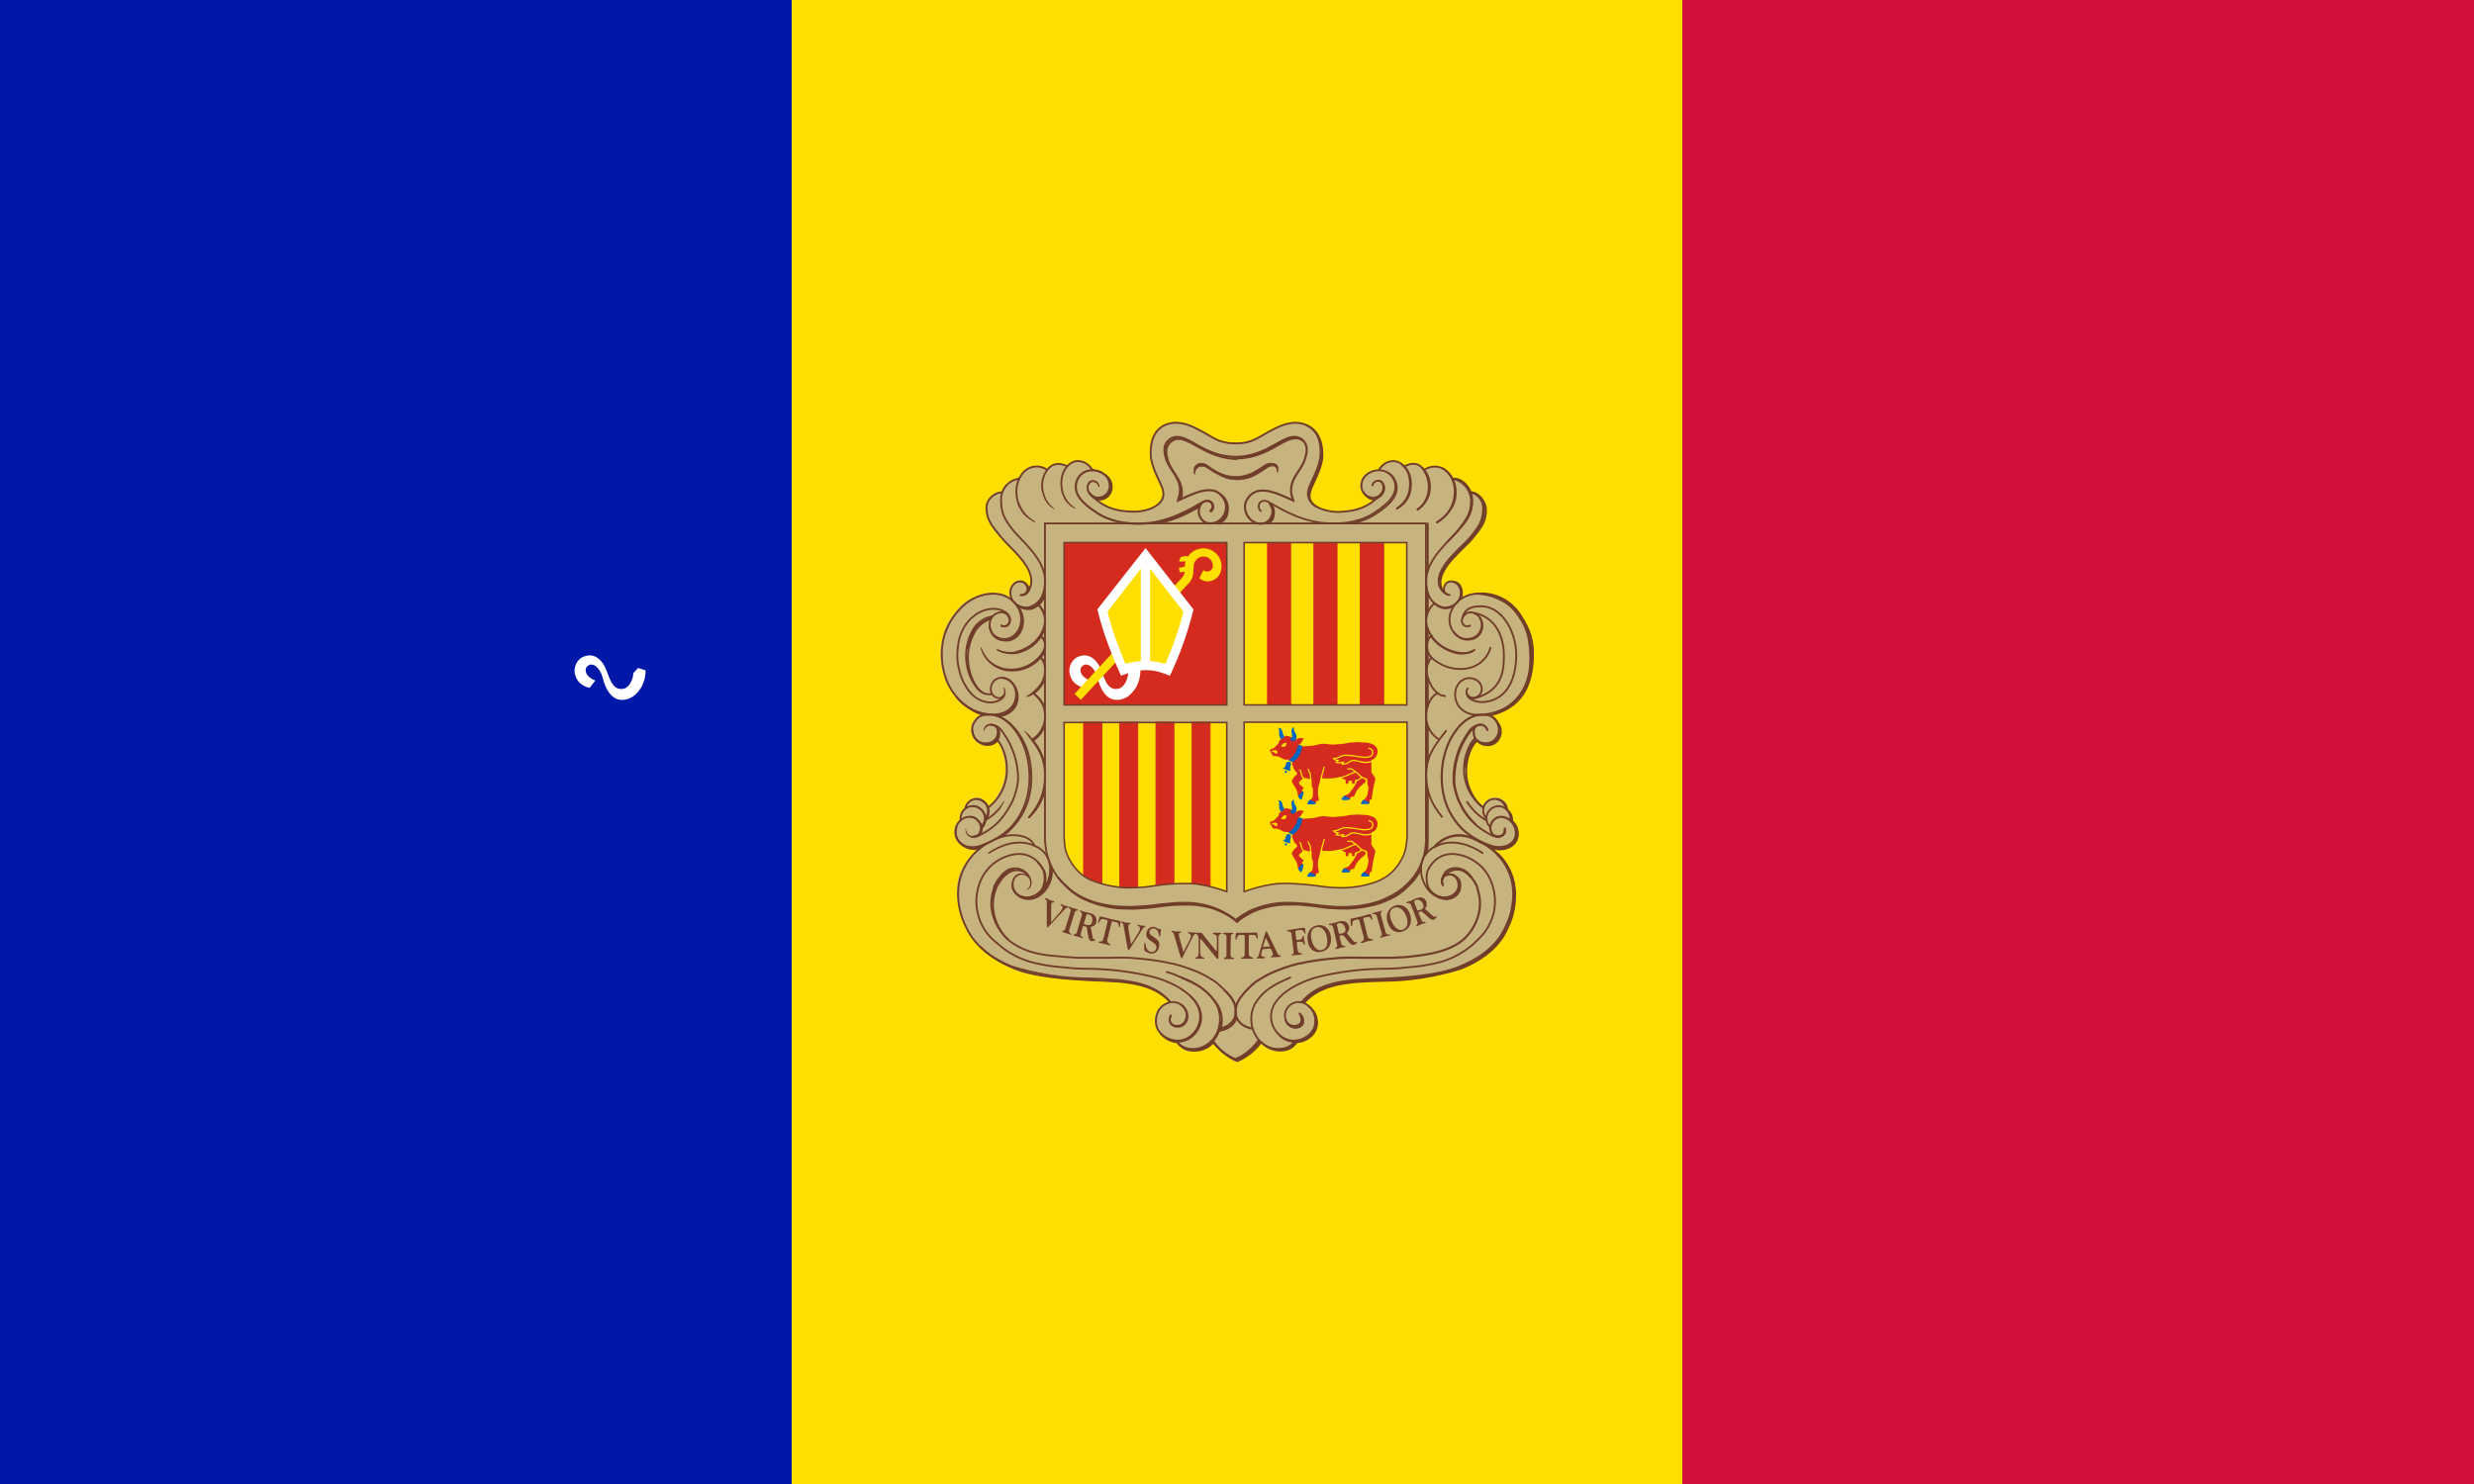 <?xml version="1.0" encoding="utf-8"?>
<!-- Generator: Adobe Illustrator 24.0.1, SVG Export Plug-In . SVG Version: 6.00 Build 0)  -->
<svg version="1.1" id="Layer_1" xmlns="http://www.w3.org/2000/svg" xmlns:xlink="http://www.w3.org/1999/xlink" x="0px" y="0px"
	 viewBox="0 0 800 480" style="enable-background:new 0 0 800 480;" xml:space="preserve">
<style type="text/css">
	.st0{fill:#D0103A;}
	.st1{fill:#FEDF00;}
	.st2{fill:#0018A8;}
	.st3{fill:#C7B37F;}
	.st4{fill:none;stroke:#703D29;stroke-width:0.7;stroke-linejoin:round;}
	.st5{fill:none;stroke:#703D29;stroke-width:0.7;stroke-linecap:round;}
	.st6{fill:none;stroke:#703D29;stroke-width:0.8;}
	.st7{fill:none;stroke:#703D29;stroke-width:0.7;}
	.st8{fill:none;stroke:#703D29;stroke-width:0.9;}
	.st9{fill:none;stroke:#703D29;stroke-width:0.6;}
	.st10{fill:none;stroke:#703D29;stroke-width:0.6;stroke-linecap:round;}
	.st11{fill:none;stroke:#703D29;stroke-width:0.6;stroke-linecap:square;}
	.st12{fill:#C7B37F;stroke:#C7B37F;stroke-width:0.3;}
	.st13{fill:none;stroke:#C7B37F;stroke-width:0.6;stroke-linecap:round;}
	.st14{fill:none;stroke:#C7B37F;stroke-width:0.6;}
	.st15{fill:#703D29;stroke:#703D29;stroke-width:0.2;}
	.st16{fill:#703D29;}
	.st17{fill:#D52B1E;}
	.st18{fill:#FFFFFF;}
	.st19{fill:#D52B1E;stroke:#D52B1E;stroke-width:0.3;}
	.st20{fill:none;stroke:#FEDF00;stroke-width:0.64;stroke-linecap:round;stroke-miterlimit:2.56;}
	.st21{fill:#FCD900;stroke:#FEDF00;stroke-width:0.32;stroke-miterlimit:2.56;}
	.st22{fill:none;stroke:#FEDF00;stroke-width:0.64;stroke-miterlimit:2.56;}
	.st23{fill:#0065BD;}
	.st24{fill:none;stroke:#703D29;stroke-width:0.5;}
</style>
<path class="st0" d="M0,0h800v480H0V0z"/>
<path class="st1" d="M0,0h544v480H0V0z"/>
<path class="st2" d="M0,0h256v480H0V0z"/>
<path class="st3" d="M380.4,136.6c7.7,0,10.9,6.6,18.6,6.6c4.7,0,7.5-1.5,11.7-3.9c2.9-1.6,4.7-2.5,8-2.5c3.4,0,5.5,1,7.3,4
	c1,1.6,1.8,4.9,1.3,6.7c-0.6,2.9-1.5,5.6-2.7,8.3c-0.7,1.6-1.3,2.5-1.3,4.2c0,4.1,5.6,5.5,9.4,5.6c0.8,0,7.7,0,12-4.2
	c-2.3-0.1-4.9-2-4.9-4.3c0-2.6,1.8-4.3,4.3-5.1c0.5-0.1,1.3,0.3,1.7,0c0.7-0.3,0.4-1,1-1.4c1.2-1,2-1.6,3.6-1.6c1,0,1.6,0.1,2.5,0.7
	c0.4,0.4,0.6,0.8,1,0.8c1.2,0,1.8-0.8,3-0.8c0.8,0,1.6,0.2,2.3,0.6c0.6,0.3,0.6,1.5,1.4,1.5c0.4,0,2.4-0.9,3.5-0.9
	c2.2,0,3.4,0.8,4.8,2.5c0.4,0.5,0.6,1.4,1,1.4c2,0.2,3.8,1.3,4.8,3c0.3,0.4,0.7,1.4,1.1,1.5c0.6,0.3,1,0.2,1.7,0.7
	c1.7,1,2.7,2.8,2.8,4.8c0,0.7-0.3,1.6-0.5,2.2c-1.8,6.5-6.3,8.6-10.8,14.3c-2,2.4-3.5,4.3-3.5,7.4c0,0.7,1,2.1,1.3,2.7
	c-0.2-1.4,0.5-3.2,2-3.3c2.1,0,3.8,1.5,4,3.6c0,0.6-0.1,1.2-0.3,1.8c1.2-0.8,2.6-1.2,4-1.4h1.9c3.3,0,7,1.9,9.3,3.8
	c4.9,4.2,7.6,10.4,7.3,16.8c-0.8,5.2-0.3,14.8-13.8,18.6c2.5,1,4.2,3,4.2,5.2c0.1,2.5-1.8,4.6-4.3,4.7c0,0-0.1,0-0.1,0
	c-1.3,0.1-2.6-0.4-3.5-1.4c-2.8,2.8-3.3,5.7-3.3,9.7c0,2.4,0.4,3.8,1.4,6c1,2.2,1.8,3.5,3.7,5.1c1-1.5,2.1-2.6,4-2.6
	c1.7,0,3.2,0.6,3.9,2.2c0.2,0.5,0,0.9,0.3,1.4c0.3,0.6,0.8,0.7,1.1,1.3c0.5,1,0,1.8,0.5,2.7c0.3,0.7,0.9,0.8,1.2,1.4
	c0.4,1,0.5,1.6,0.5,2.7c0,3-2.7,5.2-5.7,5.2c-1,0-1.4-0.4-2.3-0.3c1.7,1.7,3,2.5,4.3,4.5c2,3,3.1,6.6,3,10.3
	c0.1,3.9-0.9,7.8-2.8,11.2c-1.5,3.4-3.9,6.4-7,8.5c-4.7,3.4-10.2,5.6-16,6.4c-3.6,0.7-7.3,1.2-11,1.4l-14.1,0.8
	c-7.2,0.4-12.2,1.5-17.3,6.6c2.4,1.7,4,3.5,4,6.4c0,3-1.8,5.3-4.7,6.2c-0.7,0.2-1.2,0-1.9,0.4s-0.7,1.3-1.4,1.7
	c-1.1,0.7-2.5,1.1-3.8,1c-2.4,0.2-4.8-0.7-6.4-2.5c-2.2,1.8-3,3.4-5.5,4.9c-0.8,0.4-1.2,1-2.1,1c-1.5,0-2.2-1-3.4-1.8
	c-1.6-1.1-3.1-2.5-4.4-4c-2.3,1.3-3.6,2.4-6.3,2.4c-1.4,0.1-2.8-0.3-4-1c-0.6-0.5-0.8-1.2-1.5-1.6c-0.7-0.5-1.3-0.3-2.1-0.7
	c-3-1.3-5-3.5-5-6.8c0-2.9,1.8-4.7,4.4-6c-5-5-10-5.8-17-6.2l-14-0.8c-4.4-0.3-6.8-0.7-11-1.4c-3.3-0.5-5.2-0.7-8.2-2.1
	c-10.2-4.8-16.8-11.3-18-22.5c-0.2-1-0.2-1.5-0.2-2.5c0-5.8,2.3-9.4,6.4-13.5c-1-0.3-1.7,0-2.8-0.3c-2.5-1-4.4-2.7-4.4-5.5
	c0-1,0-1.7,0.5-2.6c0.4-0.6,1-0.7,1.2-1.4c0.2-1,0-1.6,0.4-2.5c0.3-0.5,0.8-0.6,1-1.2c1-1.9,2-3.4,4.1-3.4c1.8,0,3,1,3.8,2.5
	c1.8-0.8,2.2-2.1,3.2-3.7c2.5-4,3-8.9,1.4-13.3c-0.4-1.5-0.6-2.5-1.8-3.7c-1,1-2,1.4-3.4,1.4c-2.9,0-5-2.5-5-5.3
	c-0.1-2,1.1-3.8,3-4.6c-1.6-1.4-3-1.5-4.7-2.6c-2.6-1.6-3.5-3.4-5.2-6c-1.2-1.6-1.5-2.8-2-4.7c-0.9-2.5-1.2-5.2-1-7.8
	c0.6-5,1.5-8,4.6-11.9c1.8-2.3,3-3.7,5.8-4.9c2.3-1,3.7-1.7,6.2-1.7l2,0.1c1,0.1,1.9,0.3,2.8,0.8c0.4,0.2,1.1,0.9,1.1,0.4
	s-0.3-0.8-0.3-1.3c0-2,1.5-4,3.6-4c1.5,0,2.1,1.4,2.9,2.7c0.4-0.8,0.7-1.4,0.7-2.3c0-3.4-1.9-5.2-4-7.9c-4.7-5.8-10.5-8.5-10.5-16
	c0-2.2,1-3.7,3-4.9c0.5-0.3,1.3,0,1.8-0.3s0.4-1,0.7-1.4c0.5-0.7,1-1,1.6-1.6c1-1,2-0.6,3.1-1.5c0.6-0.4,0.8-1,1.2-1.4
	c1.3-1.6,2.5-2.4,4.6-2.4c1,0,1.6,0,2.5,0.4l1,0.5c0.3-0.2,0.8-0.8,1.5-1.1c0.7-0.4,1.4-0.6,2.2-0.6c1.1,0,1.8,0.6,3,0.6
	c0.3,0,0.4-0.4,0.8-0.6c1-0.7,1.5-1,2.7-1s1.8,0.3,2.8,1c1,0.5,1,1.3,2,1.8c0.5,0.3,1,0.2,1.5,0.4c2.6,0.9,4.5,2.6,4.5,5.3
	c0,1.5-0.3,2.5-1.4,3.5c-0.9,0.7-1.7,0.6-2.8,1c3.2,2.6,7.2,3.8,11.3,3.5c4.2,0,9.3-1.7,9.3-5.9c0-2-1-3-1.8-4.8
	c-1.4-2.6-2.1-5.5-2.1-8.5c0-2.8,0.3-4.5,1.9-6.7C375.5,137.2,377.5,136.6,380.4,136.6L380.4,136.6z"/>
<g>
	<path class="st4" d="M352.4,159c0.3,1.2,1.2,2.1,2.4,2.4c0.8,0.3,2.7,0.2,3.8-1.4c1-1.2,1-2.8,0.6-4c-0.3-0.9-0.9-1.7-1.7-2.2
		L352.4,159L352.4,159z"/>
	<path class="st5" d="M481,236.1c-1.2-2.9-4.3-1.6-4.4,0c-0.5,3.7,2.7,4.8,5,4.2c1.1-0.3,2-1,2.5-2c0.6-1,0.8-2.4,0.4-3.7
		c-0.2-0.6-0.4-1.1-0.8-1.6c-0.4-0.5-0.8-0.9-1.3-1.2c-0.9-0.6-1.9-0.6-3.4-0.6c-5.5,0-10.4,6.5-12,13.4c-0.6,2.2-1.3,7.3-0.3,12
		c0.8,4.3,2.9,8.2,5.9,11.3c2.8,2.7,6.2,4.6,9.9,5.8c1.3,0.4,2.7,0.4,4,0.1c3.2-0.7,4.7-3.8,3-7c-1.3-2.5-5.3-4-7.2-0.6
		c-0.1,0.3-0.4,0.9-0.4,1.5c0,0.9,0.4,2,1,2.4c1.5,0.9,3.8,0.6,3.7-2"/>
	<path class="st6" d="M463.8,274c1.7-2,4-3.3,6.6-3.7c3-0.4,5.6,0.5,8.2,2c6.6,3,10.9,9.7,10.8,17c0,3.6-1,7.5-2,9.4
		c-0.8,1.7-3,9-15.3,14c-7.1,3-18,3.6-25.7,4c-10.4,0.3-20,0.7-25.5,7.6"/>
	<g>
		<path class="st7" d="M466.4,285.7c-0.3-1,0-2.1,0.8-3.3c1.2-1.6,3.7-2.1,6-1c1,0.5,1.8,1.3,2.5,2.2l1.1,1.6c0.7,1.1,1,2,1,2.5
			c2.5,7-1.4,14.5-6.5,17.6c-4,2.4-8.7,3.4-14.4,4c-2.5,0.4-4,0.3-6.5,0.5h-9.6c-2.4-0.1-4.8-0.1-7.2,0c-2.9,0.3-5,0.4-7.6,0.8
			c-1.6,0.2-3.4,0.5-5.4,1c-0.6,0-1.2,0.2-1.8,0.4l-1.2,0.3c-3.6,1.1-7,2.4-9.8,4.2c-0.8,0.5-1.8,1-2.5,1.7l-1.3,1.2
			c-2,2-3.9,4-4.4,6.7v1.6c0,1.8,1.4,4.3,5.4,5 M410.5,162.7c0.8,1.4,1.3,2.3,0.8,3.9c-0.6,1.7-1.8,2.8-3.6,2.8
			c-4,0-6.3-4.8-4.5-7.8c3.2-5.3,9.3-2.3,15,0.3c-0.3-1.3-0.8-1.8-0.7-3.5c0.1-4.2,3.2-6,4.5-10c0.7-2.3,1-4.3-0.7-6
			c-1.5-1.3-3.2-1.3-5.1-0.6c-3.8,1.5-8.5,5.9-16.6,6c-8.2-0.1-12.8-4.5-16.7-6c-2-0.7-3.6-0.7-5.1,0.7c-1.7,1.6-1.4,3.6-0.7,6
			c1.3,3.8,4.4,5.7,4.5,10c0,1.6-0.4,2-0.7,3.4c5.7-2.6,12-5.9,15-0.3c1.7,3.2-0.5,7.7-4.5,7.7c-1.8,0-3-1-3.6-2.7
			c-0.4-1.5,0-2.8,0.8-4"/>
		<path class="st5" d="M394.6,159.9c1.7,1.1,2.6,3,2.4,5c-0.2,2.5-0.8,3.1-2.8,4.5 M396.6,165.6c-0.1,1.5-0.7,2.5-2.3,3.1"/>
	</g>
	<path class="st3" d="M356.7,153.3l0.7,0.5l0.8,0.8l0.5,1l0.2,0.8v1.9l-0.2,0.8l-0.5,0.6l-0.6,0.6l-0.9,0.5l-1,0.2l-1,0.2l-1-0.5
		l-0.9-0.6l-0.5-0.8l-0.4-1v-0.4L356.7,153.3z"/>
	<path class="st5" d="M355.2,157.2c-0.3-1.7-2.2-2-3-1c-1.1,1.5-0.3,4,2,4.7c1.5,0.3,3-0.2,3.9-1.4c1-1.3,0.9-2.8,0.5-4
		c-0.3-0.9-0.9-1.7-1.7-2.2c-2.7-2-7.1-1.6-8.6,2c-1.8,4.4,2.2,7.8,6,10.3c4.6,3.2,10,3.8,14,3.8c9.2-0.1,16.2-4.5,20.7-7
		c1-0.6,2.1-0.5,2.7,0.2c0.6,0.8,0.5,2-0.3,2.7"/>
	<path class="st7" d="M328,281.2l-2,0.7l-2,1.6l-1,1.3l-1.1,2l-0.5,1.5l-0.4,1.8l-0.2,1.4 M339.8,281.4l-0.1,1.8l-0.3,1.2l-1,2.2
		l-1.3,1.8l-1.5,1.2l-1.1,0.5l-1.6,0.4"/>
	<path class="st6" d="M399.7,329.1c-0.3,1.7-1.9,3.6-5.3,4.2l-0.6,0.2"/>
	<path class="st8" d="M484.2,276.2c3.7,3.5,5.7,8.4,5.6,13.5c0,3.6-1,7.5-2,9.4c-0.8,1.7-3,9-15.3,14c-8.3,2.6-16.9,4-25.6,4
		c-10.3,0.3-19.8,0.7-25.4,7.3"/>
	<path class="st9" d="M467.5,282.9c0.8-1,3.5-2.4,5.8-1.1c0.9,0.5,1.7,1.2,2.3,2"/>
	<path class="st8" d="M481.6,273.8l1.4,0.5c1.3,0.4,2.7,0.4,4,0c2.8-0.8,4.6-3.4,3.2-6.9c-0.4-0.8-1-1.5-1.8-2.1"/>
	<path class="st5" d="M320.3,199.8c-2,1.1-3.3,1.4-4.8,3.1c-1.2,2.1-2,4.4-2.6,6.8 M358.9,158c0,1.8-1.2,2.8-3,3.2"/>
	<path class="st9" d="M477.1,192c10.5,0.2,18.8,8.9,18.6,19.4c0,0.1,0,0.3,0,0.4c0,16-9.9,18.5-13.8,19.6"/>
	<path class="st7" d="M478.4,192c8.1-0.3,16.5,5.7,16.9,20.7c0.3,11.7-8,17-12,18"/>
	<path class="st9" d="M473.8,248.4l0.1-1.6l0.6-2.5l0.7-2l0.9-1.6l1-1.3 M484.9,236v1.5l-0.5,1l-0.7,1.1l-0.8,0.6l-1.2,0.5h-1.1
		l-0.8-0.1 M465.5,187.8l0.3-1.7l0.8-1.6l1-1.5l1.6-2.2l1.4-1.4l2-2.2l2-1.9l1.1-1.3l1.5-1.9l1.4-2l0.8-1.7l0.5-2.2l0.1-2.7
		l-0.2-0.8 M467.5,290.9l1.6-0.4l1.2-0.6l0.7-0.7l0.5-0.8l0.3-1.2v-0.9 M313.6,274.2h2.7l1.6-0.6 M322.9,237.1l-0.2,1.4l-0.4,0.6
		l-0.4,0.6l-0.7,0.5l-0.7,0.3l-1,0.1h-0.6 M328.8,225.1l-0.3,2.1l-0.5,1l-0.8,1.2l-1.2,0.9l-1.2,0.6l-2.3,0.5 M337.8,191.7l-0.5,1.3
		l-0.5,1l-0.8,1l-1,1l-1.2,0.5l-1.1,0.3l-0.6-0.1 M332.4,190.5v1"/>
	<g>
		<path class="st10" d="M334.3,224c-0.6,0.6-1.3,1.1-2.1,1.4 M482.7,270.2l0.5,0.2c1.4,0.8,4.2-0.2,3.4-2.4"/>
		<path class="st9" d="M477.8,239.6c1,1.3,2.9,1.7,4.4,1.3c1.1-0.3,2-1,2.5-2c0.6-1,0.8-2.4,0.4-3.7c-0.2-0.6-0.5-1.1-0.9-1.6
			c-0.4-0.6-0.8-1.1-1.3-1.5l-0.4-0.2 M488.9,265.9c0.1-0.2,0.1-0.5,0.1-0.7c0-1.1-0.5-2.2-1.3-3l-0.8-0.8 M487.3,261.9
			c0-1.8-1.5-3.2-3.4-3.5 M479.7,261.2l-1.3-1c-2.7-2.9-4.3-6.7-4.3-10.7c0-4.2,1.6-8.4,3.6-10 M421.2,324l1.8-1.6l1.2-1l2.3-1.4
			l2.2-1l1.6-0.5l3-0.6l3.6-0.6 M407.4,336.7c-1.9,2.7-4.5,4.9-7.6,6.1c-3.1-1.3-5.7-3.4-7.6-6.1"/>
		<path class="st10" d="M394.4,332.6c-0.4,1.6-1.1,3-2.2,4.2"/>
		<path class="st9" d="M394.7,330.5l-0.4,2.2 M392,337l-1,1l-1.7,0.9l-2,0.6 M381.7,161.7c0.3-0.8,0.5-1.4,0.5-2.6
			c-0.1-4.2-3.2-6.1-4.5-10c-0.7-2.3-1-4.3,0.7-6c1.4-1.4,3.2-1.4,5-0.6c4,1.5,8.6,5.8,16.7,6c-8.1-0.2-12.8-4.5-16.6-6
			c-2-0.8-3.8-1-5.3,0.5c-1.7,1.6-1.2,3.8-0.5,6.1c1.3,3.9,4.2,5.8,4.3,10c0,1.2-0.3,1.8-0.5,2.6 M400,148c8-0.4,14.9-5.8,17.1-6.3
			c2-0.4,3-0.2,4.5,1.1c-1.4-1.3-3-1.2-5-0.5c-3.8,1.5-8.4,5.8-16.6,6 M479.6,261.2c-3.9-2.9-6.2-7.5-6.2-12.4c0-4.1,1.7-8.4,3.6-10
			 M407,336.4c-1.3,2-4.3,5-7.6,6.2c-3.1-1.3-5.7-3.5-7.6-6.2"/>
		<path class="st10" d="M386.7,163.7l2.3-1.3c1-0.6,2.3-0.5,2.9,0.2s0.7,2-0.2,2.8"/>
		<path class="st9" d="M374.7,169.3c5.5-1.2,10-3.6,13.4-5.5 M420.3,328c0.5,0.3,0.8,1,0.8,1c0.1,0.2,0.3,0.5,0.3,0.8
			c0.3,1.5-0.7,2.4-2,2.6c-1.7,0.2-3-0.8-3.5-2 M374.4,169c5.5-1.1,10-3.6,13.4-5.5 M485.4,270.4c-1,0.4-1.6,0.3-3-0.2l-1.8-1
			c-3.6-2.1-6.6-5.2-8.4-9c-0.8-1.5-1.3-3-1.7-4.6c-0.3-1.1-0.5-2.2-0.5-3.3c-0.1-5.5,1.5-10.8,4.7-15.3c1.1-1.6,2.1-2.5,4.2-2.6
			 M335.2,195.1c1.7,1.4,2.7,3.5,2.7,5.7c0,3.1-2.6,8.2-9,10c-2.1,0.6-4.4,0.3-6.3-0.8"/>
		<path class="st9" d="M336.3,205.6c1.1,0.8,1.6,1.7,1.6,3.3c0,1-0.7,2.4-1.9,3.7c-2.3,2.5-5.4,3.9-8.8,4c-2,0-4-0.4-6-1.7
			c-1.9-1.3-3.3-3.2-3.8-5.4"/>
		<path class="st9" d="M336.2,212.3c1.3,1.2,1.7,2.7,1.7,4.6c0,2.7-1.1,4.8-3.7,7c-0.6,0.6-1.2,1-2,1.5 M461.7,203.3v3.5
			 M461.4,202.4v5 M461.7,191.6v6.6 M461.4,190.2v8.9 M459.5,281.1c-1,2.1-2.5,4-4.2,5.6c-1.7,1.7-3.6,3.1-5.8,4.1
			c-2.1,1-4.3,1.8-6.6,2.2c-2.2,0.5-4.5,0.8-6.8,0.9c-2.5,0-3.9,0-6.4-0.2c-2.6-0.2-4-0.6-6.7-0.8c-2.2-0.2-3.4-0.4-5.6-0.3
			c-3.7-0.1-7.5,0.5-11,1.8c-2.6,1-5.7,3-6.3,3.8c-1.9-1.6-4.1-2.9-6.4-3.8c-1.6-0.7-3.3-1.1-5.1-1.4c-2.3-0.4-3.5-0.4-5.8-0.4
			c-2.2,0-3.4,0.1-5.6,0.3c-2.6,0.3-4,0.6-6.7,0.8c-2.5,0.2-3.9,0.3-6.4,0.2c-4.6,0-9.2-1.1-13.4-3c-2.4-1.1-4.6-2.8-6.4-4.8
			 M386.4,339.5l1.8-0.2 M418.5,336.9l1.8-0.1l1.7-0.7l1.2-0.8l1.7-2l0.3-0.6l0.3-1.7v-0.8 M472.5,193.5c0.7-2.6-0.2-5.4-2.8-5.3
			 M337.7,234.7c-0.5,1.9-1.8,3.6-3.5,4.7 M337.8,192.7c-0.6,1.8-1.9,3.2-3.6,4c-1.9,0.8-4,0-5.2-0.8"/>
		<path class="st10" d="M323.8,202.4c1.5,0.8,3.1-0.4,2.8-2.4c-0.3-1.2-1.3-2.1-2.5-2.2"/>
		<path class="st9" d="M330.2,286.6c0.3,0.3,0.4,0.7,0.8,0.8c0.7,0.2,1.2,0.4,1.9-0.5c0.8-1.1,0.3-2.8-0.5-3.9c-1.5-1.6-3.9-2-5.8-1
			c-0.8,0.5-1.7,1-2.6,2.2l-1.1,1.6c-0.7,1.1-1,2-1.1,2.4c-2,5.9,0.4,12,4.1,15.7"/>
		<path class="st10" d="M420.2,327.8l0.7,0.8l0.2,0.9c0.3,1.5-0.7,2.4-2,2.6c-1.6,0.2-2.8-0.8-3.3-2"/>
		<path class="st9" d="M469.4,154.8c3.5,0.5,6.1,3.5,6.3,7c0,4.4-1.5,6-3.8,9.2c-2.5,3.4-10.7,9.6-10.7,16.7c0,4.3,1.2,7,4.3,8.4
			c2,1,4.3,0,5.4-1c2.6-2.4,1.5-6.5-1.2-7c-3.2-0.6-3.9,4.6-0.7,4.3 M486.9,261.4c-0.3-1.7-1.8-3-3.6-3c-2,0-3.7,1.7-3.7,3.7v0
			c0,1,0.4,2,1,2.6"/>
		<path class="st9" d="M463.9,195.1c-1.7,1.4-2.7,3.5-2.7,5.7c0,3.1,2.6,8.2,9,10c2.4,0.7,4.8,0.6,6.2-0.3 M320.4,200.2
			c-1.9,0.6-3.6,1.8-4.8,3.5c-2.4,3.8-3.2,8.3-2.2,12.7c0.4,2,1.2,3.9,2.3,5.6c0.3,0.4,0.6,0.8,1,1.2l1.2,1 M381.9,316.2
			c4.9,2.1,8.4,3.7,11.4,8.5c0.8,1.5,1.2,3.2,1.2,4.9c0,2.7-1,5.7-3.3,7.6c-1.8,1.6-4.3,2.4-6.7,2c-1.9-0.2-3.7-1.6-4-2.6
			 M334,224.1c2.7,2.2,3.9,4.2,3.9,7.5c0.1,3-1.4,5.9-4,7.5"/>
		<path class="st10" d="M331.5,236.4c4,5.1,6.3,8.1,6.4,14.1c0.1,5.7-1.7,9.6-5,13.7"/>
		<path class="st9" d="M409.8,169.3c0.7-0.5,1.3-1.3,1.5-2.2c0.5-1.5,0.5-2.8-0.2-4c1,1.4,1,2.5,0.7,4c-0.1,1-0.8,1.5-1.6,2.3
			 M461.7,255.5v16.2l-0.1,2.5c-0.1,0.6-0.2,1.1-0.3,1.7"/>
		<path class="st9" d="M461.4,254v19.9l-0.5,2.6 M461.4,233.5v14.6 M461.7,234.7v11.8 M461.7,219.7v8.8 M461.4,218.6v11
			 M461.7,210.6v3.5 M461.4,209.9v5 M459.6,280.1l-0.4,0.7c-1,2.1-2.4,4.1-4.1,5.7c-1.7,1.7-3.7,3-5.9,4c-2.1,1-4.2,1.8-6.5,2.2
			c-2.7,0.6-4.2,0.8-6.9,0.9c-2.5,0-3.9,0-6.3-0.2c-2.7-0.2-4.1-0.5-6.8-0.8c-2.2-0.2-3.4-0.3-5.6-0.3s-3.5,0-5.7,0.4
			c-1.8,0.3-3.5,0.7-5.2,1.4c-2.7,1.1-5.7,3-6.4,3.8c-0.6-0.8-3.7-2.7-6.3-3.8c-1.7-0.7-3.4-1.1-5.2-1.4c-2.2-0.4-3.5-0.4-5.8-0.4
			c-2.2,0-3.4,0.1-5.6,0.3c-2.6,0.3-4,0.6-6.7,0.8c-2.5,0.2-3.9,0.3-6.3,0.2c-4.7,0-9.3-1.1-13.5-3c-2.2-1-4.1-2.4-5.8-4.1
			c-0.9-0.9-1.7-1.8-2.5-2.8 M340.1,280.5c0.3,2.8-0.5,5.6-2.3,7.7c-0.8,0.9-2.6,2.6-5,2.6c-3.7,0-4.8-2.5-5-3.2"/>
		<path class="st9" d="M335.6,278.9c0.7,0.7,1.3,1.5,1.9,2.5c1,1.8,0.6,4.8-0.1,6.2c-0.1,0.1-0.2,0.3-0.3,0.4 M316.8,306
			c2.3,2.4,5.7,5,10.9,7.1c7.1,3,18.1,3.6,25.7,4c10,0.3,19.3,0.7,25,7 M395.7,320.1c1.8,1.4,3.2,3.3,4,5.5 M392.4,337.1
			c-0.2,0.2-0.5,0.5-0.7,0.7c-1.8,1.6-4.2,2.3-6.6,2c-2-0.2-3.8-1.6-4.3-2.6 M375.4,334.3l0.3,0.4c1.3,1.4,3.2,2.3,5.1,2.4
			 M407.8,337.1c-2,2.7-4.6,4.8-7.7,6.1c-3.1-1.3-5.7-3.4-7.6-6.1l-0.3-0.5 M407.8,337l0.7,0.7c1.8,1.6,4.3,2.4,6.7,2
			c1.6-0.2,3.1-1.1,4-2.5l0.5-0.7"/>
		<path class="st9" d="M419,336.6l-0.7,1.2l-1.1,1l-1.7,0.7h-1.6"/>
		<path class="st9" d="M423,325.3c1,0.8,1.9,1.7,2.4,2.9c0.3,0.7,0.4,1.5,0.5,2.3c0.1,1.5-0.5,3.1-1.5,4.2c-1.4,1.5-3.3,2.4-5.4,2.4
			c-0.1,0-0.3,0-0.4,0 M418.8,336.9c-2,0.1-3.9-0.7-5.2-2.2 M477.3,266.8c-1.9-1.8-3.6-4-4.8-6.4c-0.8-1.4-1.3-2.9-1.7-4.5
			c-0.3-1.1-0.5-2.2-0.5-3.3c-0.1-5.5,1.5-10.8,4.6-15.3c0.7-0.8,1.4-1.8,2.1-2.2 M475.7,159.2c2.5,0.2,4.8,3,4.8,5.7
			c0,3.8-1.3,5.5-4.4,9.3c-2.6,3.2-10.6,9-10.3,14.5c0,1,0.5,2,1.1,2.8 M463.7,195c0.6,0.6,1.3,1.1,2,1.4c1.4,0.6,3,0.4,4.3-0.3
			 M449,153c1,0.6,1.7,1.5,2.2,2.6c1.8,4.5-2.2,7.9-6,10.4c-2.5,1.7-5.3,2.8-8.3,3.3"/>
		<path class="st9" d="M444.6,161.6c-1.2,0-2.3-0.6-3.1-1.5c-0.3-0.3-0.5-0.6-0.7-1 M425.8,164c-0.5-0.3-0.9-0.6-1.2-1
			c-1-1-1.5-2.3-0.8-4.4c0.6-1.9,3.7-7.2,3.8-10.9c0.2-5.6-2-9-5.3-10.2"/>
		<path class="st10" d="M427.3,146.5l-0.1,2l-0.6,2.2l-1,3l-1,1.9l-0.8,1.9l-0.4,1.3l-0.2,1l0.1,0.9 M461.3,287l0.6,0.8
			c0.7,1,3.2,3,5.5,3c3.7,0,4.6-2.6,4.7-3.2c0.5-2.9-0.5-3.6-2-4.5c0,0-0.8-0.4-1.9-0.2"/>
		<path class="st9" d="M317,274.4c-1.2,0.3-2.5,0.3-3.7,0c-2.9-0.9-5.2-3.6-4-7 M322.7,235.6c0.3,0.3,0.4,0.7,0.4,1
			c0.4,3.8-2.8,4.8-5,4.2c-1.2-0.4-2.3-1.2-3-2.3c-0.4-0.7-0.7-1.5-0.7-2.3 M336.4,212.6c0.6,0.5,1,1,1.3,1.7 M336.6,205.8
			c0.5,0.4,0.9,0.9,1.1,1.3"/>
		<path class="st10" d="M337.9,210.5c-0.4,0.9-0.9,1.7-1.6,2.4c-2.3,2.5-5.4,3.9-8.8,4c-2,0-4-0.4-6-1.7c-2-1.3-3.4-3.3-4-5.6"/>
		<path class="st9" d="M335.4,195.3c1.1,0.9,1.9,2.1,2.4,3.4"/>
		<path class="st10" d="M337.8,203.2c-0.9,3-3.5,6.6-8.6,7.9c-2.4,0.6-5.6-0.2-6.6-1"/>
		<path class="st9" d="M320,202.6c0.3,2.6,2,4.6,5.4,4.6c4.7,0.1,7.6-6.7,3.4-11.5"/>
		<path class="st10" d="M309.4,225.5c0.7,0.9,1.5,1.7,2.4,2.4c1.8,1.5,3.8,2.6,6,3.3 M323,231.7c4.2-0.5,6.6-3.7,6-7.3
			c-0.3-2.8-2.8-5-4.6-5.1"/>
		<path class="st9" d="M329.8,188.1c1.9,0,3,1.6,2.9,3"/>
		<path class="st10" d="M329.4,163c0.9,2.5,2.7,4.6,5,5.9 M478.6,199.9c1.7,2.3,0.6,7-4,7c-1.8,0-3.5-0.9-4.5-2.5"/>
		<path class="st9" d="M461.7,169.1V185"/>
		<path class="st10" d="M323.8,202.3c1.4,1,3.3-0.7,2.5-2.6c-0.5-1.2-2.2-2.6-4.7-0.9c-2.8,1.9-2,7.8,3.2,7.9
			c4.7,0,7.6-6.8,3.4-11.6c-4-4.6-11.3-3.6-16,0.2c-3.6,3-6.2,7.1-7.2,11.7c-0.6,3-0.6,6.2,0,9.2c0.5,2.7,1.5,5.2,3,7.5l1.3,1.7
			c0.8,0.8,1,1.2,2,2c2.9,2.5,6.6,3.8,10.4,3.7c4.6-0.2,7.3-3.4,6.8-7.3c-0.4-3.8-4.2-5.7-6.7-3.9c-1.7,1.2-2.3,4.9,0.7,5.8
			c1.6,0.5,3.1-1.7,2-3 M454,150.9c2.7-1.4,4.8-1.2,6.3,1c1.4,2.1,2,4.7,1.6,7.2c-0.4,2.3-1.6,4.4-3.5,5.8"/>
		<path class="st10" d="M460.5,152c3.1-2,6.5-1.1,8.3,1.6c1.3,2,1.7,3.6,1.6,6.1c-0.2,3.8-2.3,7.3-5.7,9.2"/>
		<path class="st9" d="M475,159.2c2.6,0.2,4.6,2.5,4.6,5.1c0,3.8-1,5.5-4,9.3c-2.7,3.3-10.6,9-10.4,14.6c0,2.1,1.8,4,3.3,4.2"/>
		<path class="st10" d="M475.4,202.3c-1.5,1-3.3-0.6-2.5-2.4c0.5-1.2,2.2-2.8,4.7-1.1c2.7,1.9,2,7.8-3.3,7.9c-4.7,0-8-6.6-3.4-11.6
			c4-4.6,11.7-3.7,16.5,0.1c2,1.6,6.1,6,7,12c1,7,0.9,15.6-6.4,21c-3,2.1-7,3.1-10.6,3c-4.6-0.2-7.3-3.5-6.8-7.4
			c0.5-3.8,4-5.4,6.7-3.9c2.8,1.5,2.3,5.4-0.7,5.8c-1.7,0.2-3.1-1.7-2-3"/>
		<path class="st9" d="M472.9,199.9c0.8-3.5,3.7-3.8,6.2-3.8c6.5,0.1,11.1,8,11.2,15.5c0,9.5-4,15.2-11,15.5c-1.9,0-5-0.8-5-3"/>
		<path class="st11" d="M477,198.3c6.9,1.6,9.3,7.8,9.3,13.8c0,4.9-0.5,11.6-10,13.9"/>
		<path class="st9" d="M488.4,265.3c0.3-2.1-1.1-4.1-3.2-4.5c-2.1-0.3-4.1,1.1-4.5,3.2c-0.2,1.4,0.3,2.8,1.4,3.7"/>
		<path class="st10" d="M474.4,259.4c1.4,2,3,4.1,6.3,6 M479.4,275.9c-3.2-2.2-9.5-5-15-2.2c-2,0.8-3.6,2.4-4.4,4.4
			c-1.1,3.3-0.4,6.9,1.8,9.5c0.9,1,2.7,2.6,5,2.7c3.8,0,4.7-2.6,4.8-3.2c0.4-2.8-1.2-3.9-2-4.1c-0.7-0.3-2.8-0.2-3.2,1.3
			c-0.2,0.5-0.2,1.3,0.2,2"/>
		<path class="st10" d="M420.5,328.4c1,2.2-0.2,3.2-1.6,3.4c-2.2,0.3-3.3-1.4-3.4-3c-0.2-2.4,1.7-4.5,4.1-4.7c0.1,0,0.1,0,0.2,0
			c2.3,0,4.1,1.5,5,3.5c0.3,0.7,0.5,1.5,0.5,2.4c0.1,1.5-0.4,3-1.4,4.1c-1.4,1.5-3.3,2.4-5.4,2.5c-4.2,0.1-7.5-3.8-7.5-7.8
			c0-7.7,11.4-12,16-13c5.9-1.4,11.9-2.2,17.9-2.4c3.5-0.1,6.2,0,10.1-0.5c3.5-0.3,5.4-0.5,9-1.3c4.7-1,9-3.2,12.6-6.4
			c2.9-2.7,4.5-4.5,5.9-8.2c1.6-4.6,1.1-9.7-1.3-13.9c-2.2-3.7-6-6.2-10.3-6.8c-3.7-0.5-7,1.1-9,4.8c-1,1.8-0.6,4.8,0.1,6.2
			c1,1.7,2.8,2.9,4.8,3c3.8,0,4.7-2.6,4.8-3.2c0.4-2.8-1.2-3.9-2-4.2c-0.7-0.2-2.8-0.1-3.2,1.4c-0.2,0.5-0.2,1.3,0.2,2"/>
		<path class="st10" d="M417.2,316.2c-4.8,2.1-8.4,3.7-11.4,8.5c-0.8,1.5-1.2,3.2-1.2,4.9c0,2.7,1.1,5.7,3.3,7.6
			c1.8,1.6,4.3,2.4,6.7,2c2-0.2,3.7-1.6,4-2.6"/>
		<path class="st9" d="M465.1,224.1c-2.3,0.8-3.9,4.2-3.9,7.5c-0.1,3,1.4,5.9,4,7.5"/>
		<path class="st10" d="M467.6,236.4c-4,5.1-6.3,8.1-6.4,14.1c0,5.7,1.7,9.6,5.1,13.7"/>
		<path class="st9" d="M445.9,152l0.3-0.5c1.7-2.4,4.7-3.1,6.9-1.5c2.6,2,3.3,5.4,2.6,9c-0.5,2.2-2,4.1-4,5.5"/>
		<path class="st10" d="M345.1,150.8c-2.6-1.2-4.7-1-6.3,1c-1.6,2-2.2,4.7-1.6,7.2c0.6,2.7,1.4,3.8,3.5,5.8"/>
		<path class="st9" d="M338.6,152c-2.6-1.9-6.2-1.3-8.1,1.3c-0.1,0.1-0.1,0.2-0.2,0.3c-1.2,1.8-1.8,3.9-1.6,6.1
			c0.2,4.2,2.8,7.6,5.8,9.2"/>
		<path class="st9" d="M329.7,154.8c-3.4,0.4-5.9,3.2-6,6.6c0,4.5,1,6.3,3.5,9.6c2.5,3.4,10.7,9.6,10.7,16.7c0,4.3-1.2,7-4.3,8.4
			c-2,1-4.3,0-5.4-1c-2.6-2.4-1.5-6.5,1.2-7c3.3-0.6,3.9,4.6,0.7,4.3"/>
		<path class="st9" d="M324,159.2c-2.5,0.2-5,2.3-5,5c0,3.8,1.5,5.6,4.6,9.4c2.6,3.3,10.1,9,9.9,14.5c0,2-1.5,4.6-2.9,4.3"/>
		<path class="st10" d="M318,236.1c1.3-2.9,4.4-1.6,4.6,0c0.4,3.7-2.8,4.8-5.1,4.2c-1.1-0.3-2-1-2.5-2c-0.6-1.1-0.8-2.5-0.4-3.7
			c0.2-0.6,0.5-1.1,0.9-1.6c0.3-0.5,0.7-0.9,1.2-1.2c1-0.6,1.9-0.6,3.4-0.6c5.5,0,10.4,6.5,12,13.4c0.6,2.2,1.3,7.3,0.3,12
			c-0.8,4.2-2.8,8.2-5.8,11.3c-2.9,2.7-6.3,4.6-10,5.8c-1.3,0.4-2.6,0.4-3.9,0.1c-2.8-0.9-4.6-3.5-3.2-7c1.2-2.6,5.4-4,7.3-0.6
			c0.2,0.3,0.4,0.9,0.4,1.5c0,0.9-0.4,2-1,2.4c-1.4,0.9-3.7,0.6-3.6-2"/>
		<path class="st9" d="M313.8,270.4c1,0.4,1.6,0.3,2.9-0.2l1.8-1c2.6-1.5,5.6-3.8,8.4-9.1c0.8-1.4,1.3-2.9,1.7-4.5
			c0.3-1,0.5-2.2,0.6-3.3c0.1-5.5-1.6-10.8-4.8-15.3c-1.1-1.6-2-2.5-4.2-2.6 M310.7,265.4c-0.4-2.1,1-4.2,3.1-4.6
			c2.1-0.4,4.2,1,4.6,3.1c0.3,1.4-0.3,2.8-1.4,3.7"/>
		<path class="st9" d="M312.2,261.4c0.3-1.8,1.9-3,3.7-3c2,0.1,3.6,1.7,3.6,3.7c0,1-0.3,1.9-1,2.6"/>
		<path class="st9" d="M319.4,261.3c3.9-2.9,6.2-7.5,6.2-12.4c0-4.1-1.6-8.4-3.6-10"/>
		<path class="st10" d="M324.7,259.4c-1.5,2.5-3.7,4.6-6.3,6"/>
		<path class="st9" d="M334.6,273.7c-1-2.2-2.8-3.2-5.8-3.5s-5.5,0.5-8.2,1.9c-6.6,3.1-10.8,9.7-10.8,17c0,3.3,0.7,6.5,2,9.5
			c0.9,1.6,3,9,15.3,14c8.3,2.6,17,3.9,25.7,3.9c10.4,0.4,20,0.8,25.6,7.6"/>
		<path class="st10" d="M319.7,275.9c3.3-2.2,9.5-5,15.1-2.2c2,0.8,3.5,2.4,4.3,4.4c1.1,3.3,0.4,6.9-1.8,9.5c-0.9,1-2.7,2.6-5,2.7
			c-3.8,0-4.7-2.6-4.8-3.2c-0.4-2.8,1.2-3.9,2-4.2c0.7-0.2,2.8-0.1,3.2,1.4c0.2,0.5,0.2,1.3-0.2,2"/>
		<path class="st9" d="M332.7,285.7c0.3-1,0.2-2.2-0.8-3.3c-1.6-1.6-4-2-6-1c-0.7,0.5-1.6,1-2.4,2.2c-0.4,0.4-1,1.1-1.2,1.6
			c-0.7,1.1-1,2-1,2.5c-2.5,7,1.5,14.4,6.5,17.6c4.4,2.8,8.8,3.6,14.4,4c2.5,0.3,4,0.3,6.5,0.5h9.6c2.4-0.1,4.8-0.1,7.2,0
			c3,0.3,5.1,0.4,7.6,0.8c1.6,0.2,3.5,0.5,5.4,1c0.6,0,1.2,0.2,1.8,0.4l1.2,0.3c3.6,1.1,7,2.4,9.8,4.2c0.8,0.5,1.8,1,2.5,1.7
			l1.3,1.2c2,2,4,4,4.4,6.7v1.6c0,1.8-1.4,4.3-5.3,5"/>
		<path class="st9" d="M378.6,328.4c-1,2.2,0.2,3.2,1.6,3.4c2.2,0.3,3.3-1.4,3.5-3c0.2-2.4-1.7-4.5-4.1-4.7c-0.1,0-0.2,0-0.3,0
			c-2.2,0.1-4.2,1.4-5,3.5c-0.3,0.8-0.5,1.6-0.5,2.4c-0.1,1.5,0.4,3,1.4,4.1c1.4,1.5,3.3,2.4,5.4,2.5c4.2,0.1,7.5-3.8,7.5-7.8
			c0-7.7-11.4-12-16-13c-5.9-1.4-11.9-2.2-17.9-2.4c-3.5-0.1-6.2,0-10.1-0.5c-3.5-0.3-5.4-0.5-9-1.3c-4.7-1-9-3.2-12.5-6.4
			c-6.9-5.1-8.9-14.5-4.7-22c2.2-3.7,6-6.3,10.3-6.9c3.8-0.5,7,1.1,9,4.8c1,1.8,0.6,4.8-0.1,6.2c-1,1.7-2.8,2.9-4.8,3
			c-3.8,0-4.7-2.6-4.8-3.2c-0.4-2.8,1.2-3.9,2-4.2c0.7-0.2,2.8-0.1,3.2,1.4c0.2,0.5,0.2,1.3-0.2,2"/>
		<path class="st10" d="M353.3,152l-0.4-0.5c-1.7-2.4-4.7-3.1-6.9-1.5c-2.6,2-3.3,5.4-2.5,9c0.6,2.3,2,4.3,4,5.5"/>
		<path class="st9" d="M446.8,159.6c-4,4.4-8.1,5.8-14.1,6c-2,0-5.5-0.6-7.6-2.1c-1.3-1-2.8-2.6-1.9-5.5c0.6-1.9,3.7-7.2,3.8-10.9
			c0.3-5.6-1.9-8.7-5.3-9.9c-6.2-2.2-13,4-17,5.4c-2.1,0.7-3.2,0.8-5.1,0.8c-2,0-3-0.1-5.2-0.8c-4-1.4-10.7-7.6-17-5.4
			c-3.4,1.2-5.5,4.3-5.3,10c0.1,3.6,3.2,9,3.8,10.8c1,2.9-0.5,4.5-1.9,5.5c-2,1.5-5.7,2.1-7.5,2c-6-0.1-10.1-1.5-14.1-5.9"/>
		<path class="st10" d="M377.3,314.4c0.8,0.3,0.2-0.2,5.3,2c4.7,1.6,8.6,4.8,11.3,8.9c1.2,2.2,1.5,4.8,0.9,7.3"/>
		<path class="st9" d="M377.7,336c1,0.5,2.1,0.8,3.2,0.9c4.2,0.1,7.5-3.8,7.5-7.8c0-2.8-1.5-5.2-3.6-7"/>
		<path class="st10" d="M378.6,328.4c-1,2.3,0.4,3.5,1.8,3.7c2.2,0.2,3.4-1.4,3.6-3c0.1-1.7-0.7-3.3-2.2-4.2"/>
		<path class="st9" d="M470.1,154.8c3.2,0,6,3.6,6,7.2c0,4.3-2.2,6.9-3.9,8.8c-1.3,1.6-2.7,3-4.4,4.7"/>
		<path class="st10" d="M466.3,151.4c1.1,0.6,2,1.4,2.8,2.4c1.3,2,1.7,3.7,1.6,6.2c-0.2,4.2-3.2,7.1-6,9 M460,151.4l0.6,0.7
			c1.9,2.2,2,5.4,1.6,7.2c-0.5,2.3-1.8,4.2-3.8,5.4 M453.4,150.3c2.6,2,3.4,5.4,2.5,9c-0.6,2.5-2.2,4-4.2,5.2 M462.8,205.6
			c0.3,1,0.9,1.3,1.5,2c1.7,1.7,3.9,2.9,6.2,3.5c2.4,0.7,4.6,0.2,6.3-0.9 M313.8,264.2c1.2,0,2.5,0.9,3.3,2.3
			c0.1,0.2,0.4,0.8,0.4,1.5c0,0.9-0.4,1.8-1,2.2c-1.5,1-4,0.5-4-2"/>
		<path class="st9" d="M321.5,231.3c5,1,9.7,6.9,11.2,13.3c0.6,2.3,1.3,7.3,0.3,12c-0.8,4.3-2.9,8.3-6,11.4
			c-0.6,0.7-1.3,1.3-2.1,1.9l-1,0.7 M315.9,258.5c2,0,3.8,1.9,3.8,4c0,1-0.3,1.9-1,2.6"/>
		<path class="st9" d="M314.6,260.7c2.1,0,4.1,2,4.1,4.2c0,1.2-0.5,2.3-1.4,3"/>
		<path class="st10" d="M334,239.5c1.9,2.2,3.2,4.9,3.8,7.7 M337.8,255.7c-0.3,1.4-0.8,2.7-1.5,4c-0.9,1.8-2.1,3.3-3.6,4.7"/>
		<path class="st9" d="M334.3,224.3c1.8,1.5,3,3,3.5,4.8"/>
		<path class="st10" d="M337.9,219.5c-0.7,1.8-1.8,3.4-3.4,4.6 M325.3,206.9l2.2-0.6l1.3-1l0.8-1.1l0.7-1.8l0.3-1.5"/>
		<path class="st9" d="M321,199.3c-0.7,0.2-1.6,0.4-2.5,0.8c-1.4,0.7-2.6,1.7-3.5,3c-2.4,3.8-3.2,8.3-2.2,12.7
			c0.4,2,1.2,3.9,2.3,5.6l1,1.4c1.4,1.3,2.6,2,4.6,1.7"/>
		<path class="st10" d="M333,189.8c-0.3,1.3-1,2.9-3,2.7"/>
		<path class="st9" d="M325.7,198.5c-2-1.9-6-2.4-10.1,0.2L314,200c-0.5,0.5-1,1-1.4,1.6c-1.1,1.5-1.9,3.2-2.4,5
			c-0.7,3-0.7,5.6-0.6,6.3c0,1,0.2,1.9,0.3,2.7c0.6,2.8,1.4,4.8,2.3,6.2c0.9,1.5,3,5,7.7,5.4c1.8,0.1,4.8-0.7,5-3"/>
		<path class="st10" d="M443.8,157c0.3-1.6,2.3-1.9,3-1c1.2,1.6,0.4,4.2-2,4.9c-1.4,0.3-2.9-0.3-3.8-1.4c-1-1.3-0.9-2.8-0.5-4
			c0.2-0.8,0.9-1.5,1.7-2.2c2.7-2,7.1-1.6,8.6,2c1.8,4.4-2.2,7.8-6,10.3c-4.6,3.2-10,3.8-14,3.7c-9.2,0-16.1-4.4-20.7-7
			c-1-0.5-2.1-0.4-2.7,0.3c-0.6,0.8-0.5,2,0.3,2.7"/>
		<path class="st10" d="M445.6,155.5c1,0,1.2,0.4,1.5,0.8c1.2,1.5,0.3,4.1-2,4.9 M462.9,212.7c-3.5,3.8-0.2,10.3,2.4,11.8
			c0.9,0.7,1.3,0.3,2,0.7"/>
		<path class="st9" d="M463.1,205.4c-1.1,0.8-1.5,1.7-1.6,3.3c-0.1,1.5,0.4,2.9,1.4,4c2.5,2.3,5.8,3.7,9.3,3.7c2,0,4-0.4,6-1.7
			c1.9-1.3,3.3-3.2,3.8-5.4 M461.2,271.1l-0.2,2.5c-0.2,2.4-0.9,4.8-2,7c-1,2.1-2.5,4-4.2,5.6c-1.7,1.7-3.7,3-5.9,4
			c-2,1.1-4.2,1.8-6.5,2.3c-4.3,0.9-8.8,1.1-13.2,0.6c-2.7-0.2-4.1-0.5-6.8-0.8c-2.2-0.1-3.4-0.3-5.6-0.3c-3.7-0.1-7.4,0.6-10.9,1.9
			c-2.7,1-5.7,3-6.4,3.8c-0.6-0.9-3.7-2.8-6.3-3.8c-1.7-0.7-3.4-1.2-5.2-1.5c-2.2-0.4-3.5-0.4-5.8-0.4c-2.2,0-3.4,0.2-5.6,0.4
			c-2.6,0.2-4,0.6-6.7,0.7c-2.5,0.2-3.9,0.3-6.3,0.2c-2.4,0-4.7-0.3-7-0.8c-2.3-0.4-4.4-1.2-6.5-2.2c-2.2-1-4.1-2.4-5.8-4.1
			c-1.8-1.6-3.2-3.5-4.2-5.7c-1.1-2.2-1.8-4.5-2-6.9c-0.2-1-0.2-2.5-0.2-2.5V169.3h123.2v101.8H461.2z"/>
	</g>
	<g>
		<path class="st12" d="M328,285.6c0-1.4,1.1-2.5,2.5-2.5s2.5,1.1,2.5,2.5s-1.1,2.5-2.5,2.5S328,287,328,285.6z M312.5,268
			c0-1.3,0.8-2.3,1.8-2.3s1.7,1,1.7,2.3c0,1.2-0.8,2.2-1.7,2.2C313.3,270.2,312.5,269.2,312.5,268z"/>
		<path class="st3" d="M321.3,223.6c0-1,0.8-1.8,1.7-1.8c1,0,1.7,0.8,1.7,1.8s-0.7,1.8-1.7,1.8S321.3,224.6,321.3,223.6z M352,158
			c0-1,0.5-2,1.4-2c0.9-0.1,1.7,0.6,1.8,1.6c0,1-0.5,2-1.4,2C352.9,159.7,352.2,159,352,158z"/>
	</g>
	<g>
		<path class="st13" d="M319.3,234c-0.4,0.1-0.6,0.2-0.8,0.5c-0.3,0.3-0.4,0.4-0.6,0.9l-0.2,1.2 M322.4,263.3l1-1l0.6-1l0.5-1
			l0.7-1.3 M323.9,273l-1.5,0.7l-1.1,0.6c-0.4,0.2-0.9,0.5-1.3,0.8l-1.2,1 M333.8,238.2l-0.8-0.8l-1-0.8l-0.9-0.8"/>
		<path class="st14" d="M334.2,225l-1.2,0.5c-0.5,0.2-1,0.3-1.5,0.3"/>
		<path class="st13" d="M317.4,208.4c0.2,0.6,0.2,1,0.5,1.5c0.2,0.7,0.5,1.1,0.9,1.7c0.6,1.1,1.5,2,2.6,2.7l1.5,0.8 M321.9,209.3
			l1.3,0.6c0.9,0.4,2,0.6,3,0.6l1.8-0.1 M335.2,169.7l-2-1.2c-0.9-0.5-1.3-0.9-2-1.5c-0.4-0.4-0.8-0.8-1.1-1.3l-0.8-1.3
			 M336.8,159.8l0.6,1.7c0.4,0.7,0.8,1.4,1.4,2c1,1,1.7,1.3,2.8,2.2 M343,159.7c0.3,0.7,0.3,1,0.7,1.6c0.2,0.5,0.4,0.8,0.8,1.2
			l1.3,1.3c0.7,0.6,1.2,0.7,2,1.1"/>
	</g>
	<path class="st15" d="M413.3,151.6c0-1.7-1.7-1.8-2.4-1.8c-1.8,0-2.3,1.1-4.6,2.3c-2,1.3-4.3,2-6.7,2c-2.4,0-4.7-0.7-6.7-2
		c-2.3-1.2-2.7-2.3-4.6-2.3c-1.3,0.1-2.3,1.1-2.2,2.4c0,0,0,0,0,0v0.9l0.3,0.2c0-0.8,0.1-1.2,0.5-1.7c0.4-0.5,1-0.8,1.6-0.8
		c1.8,0,2.5,1.2,4.8,2.4c3,1.6,4.2,1.9,6.7,2c2.4,0,4.8-0.7,6.8-2c2.3-1.2,3-2.5,4.8-2.5c0.6,0,1,0.4,1.3,1v0.9l0.2,0.1
		C413.1,152.4,413.3,152.3,413.3,151.6L413.3,151.6z"/>
</g>
<g>
	<path class="st16" d="M344.4,294c0.5-0.5,0.9-0.3,1-0.6c0-0.2,0-0.2-0.3-0.3l-0.9-0.2l-0.8-0.4c-0.1,0-0.4-0.2-0.5,0
		c-0.1,0.4,1,0.4,0.6,1.4c-0.2,0.4-0.5,0.9-0.8,1.2l-2.6,3l-0.2,0.1v-4.3l0.1-1.8c0.2-0.4,0.8,0,0.9-0.4c0-0.1,0-0.2-0.3-0.3
		c-0.2,0-0.5,0-1.1-0.3l-1-0.5c-0.2,0-0.5-0.2-0.6,0l0.1,0.3c0.4,0.2,0.5,0.4,0.5,1v7.4c0,0.5,0.1,0.6,0.2,0.7c0.1,0,0.2,0,0.4-0.3
		L344.4,294L344.4,294z"/>
	<path class="st16" d="M347.5,295.2c0.3-1.1,1-0.4,1-0.8c0.1-0.2,0-0.2-0.2-0.3l-1.3-0.4c-0.4,0-0.8-0.3-1.2-0.4c0,0-0.3-0.1-0.4,0
		c-0.1,0.5,1.1,0.5,0.8,1.5l-1.7,5.5c-0.3,1-1,0.6-1.1,1v0.1l1.2,0.4l1.6,0.5h0.3c0.2-0.4-1.2-0.3-0.7-1.7L347.5,295.2L347.5,295.2z
		 M351.2,296.2c0.2-0.6,0.5-0.5,0.9-0.4c1,0.3,1.4,1.3,1,2.5c-0.2,0.6-0.4,1.2-2,0.8c-0.3-0.1-0.7-0.2-0.6-0.5l0.7-2.3V296.2z
		 M348.4,301.2c-0.5,1.4-1.2,0.8-1.3,1.2c0,0.2,0.2,0.2,0.3,0.3l1.6,0.4l0.8,0.3h0.4c0.1-0.5-1-0.3-0.7-1.5l0.6-2
		c0.1-0.4,0.1-0.5,0.6-0.3c0.6,0.1,0.7,0.3,0.8,0.8l0.3,2c0.2,0.9,0.3,1.7,1,2c0.5,0,1.2,0,1.4-0.4l-0.2-0.2h-0.3c0,0-0.3,0-0.3-0.3
		l-0.7-3.6c0-0.2,0.4-0.2,0.8-0.3c0.5-0.3,0.9-0.7,1-1.3c0.1-0.5,0.4-2.2-1.8-2.9l-2.1-0.5l-1.2-0.4h-0.3c-0.1,0.5,1.1,0.4,0.7,1.7
		l-1.5,5L348.4,301.2z M356.8,303.7c-0.4,1.4-1.4,0.5-1.5,1c0,0.2,0.1,0.3,0.3,0.3l1.5,0.3l1.4,0.4c0.3,0,0.5,0.2,0.6-0.1
		c0-0.3-1.3-0.3-1-1.8l1.3-5.2c0-0.6,0.2-0.6,0.6-0.5l1,0.2c1.1,0.3,0.5,1.5,1,1.6c0.2,0,0.2-0.4,0.2-0.6l0.1-1v-0.4l-3.3-0.7
		l-3.2-0.8c-0.1,0-0.2,0-0.2,0.2l-0.5,1.5c-0.1,0.1-0.2,0.4,0,0.4c0.5,0.1,0.5-1.5,1.7-1.2l0.9,0.2c0.4,0.1,0.5,0.2,0.4,0.8
		L356.8,303.7L356.8,303.7z M369.5,300.4c0.4-0.6,0.8-0.5,0.9-0.7c0-0.2-0.2-0.2-0.4-0.3h-0.9l-0.9-0.3c-0.1,0-0.4-0.1-0.4,0.1
		c-0.1,0.4,1,0.2,0.8,1.3c0,0.2-0.1,0.6-0.6,1.3l-2,3.3l-0.3,0.2v-0.2l-0.7-4c-0.1-0.6-0.2-1.2-0.1-1.8c0-0.5,0.7-0.2,0.7-0.5
		c0-0.2,0-0.2-0.4-0.3l-1.1-0.1c-0.4,0-0.7-0.2-1-0.3c-0.2,0-0.5-0.1-0.6,0.1l0.1,0.2c0.5,0.2,0.6,0.4,0.7,0.9l1.3,7.3
		c0.1,0.5,0.2,0.7,0.3,0.7c0.1,0,0.2,0,0.4-0.3L369.5,300.4L369.5,300.4z M370.1,307.2c0,0.3,0,0.3,0.2,0.5c0.6,0.2,1,0.6,1.7,0.7
		c1.4,0.2,2.6-0.7,2.8-2.2c0.3-1.5-0.3-2.1-1.4-2.9c-1.3-0.9-1.8-1.1-1.7-2c0.1-0.7,0.7-1,1.4-1c1.8,0.3,1.6,2.6,1.8,2.6
		c0.3,0,0.3-0.1,0.3-0.4l0.2-1.6v-0.4h-0.6c-0.4,0-0.7-0.5-1.6-0.7c-1.2-0.2-2.3,0.7-2.5,2c-0.2,1.2,0.4,1.8,1.2,2.4
		c1.6,1.1,2.2,1.4,2,2.4c-0.1,1-0.9,1.4-1.7,1.3c-1.2-0.2-1.6-1.4-1.8-2.6c0-0.2,0-0.3-0.2-0.3s-0.2,0.3-0.2,0.5v1.7H370.1z
		 M385.9,302.7c0.3-0.7,0.8-0.6,0.8-0.9c0-0.2-0.1-0.1-0.4-0.2h-0.9l-0.9-0.1c-0.1,0-0.4,0-0.4,0.2c0,0.4,1,0,1,1.1
		c0,0.2-0.1,0.6-0.5,1.4l-1.8,3.5l-0.1,0.3l-0.1-0.3l-1.1-4c-0.2-0.5-0.3-1.1-0.3-1.6c0-0.5,0.7-0.3,0.7-0.6c0-0.2,0-0.2-0.4-0.2
		h-1.2l-1-0.2c-0.2,0-0.5-0.1-0.6,0.1l0.2,0.2c0.4,0.2,0.6,0.3,0.7,0.8l2.1,7.1l0.4,0.7c0.1,0,0.2,0,0.3-0.4l3.5-7L385.9,302.7z"/>
	<path class="st16" d="M387.6,308.5c0,1.2-1,1-1,1.5c0,0.2,0.1,0.1,0.3,0.1h2.2l0.4-0.1c0-0.6-1.4,0.2-1.4-2v-4.2l0.1-0.1l0.2,0.1
		l5.1,6.3l0.3,0.1l0.2-0.3v-6.7c0-1.3,1-1,1-1.3c0,0,0-0.2-0.3-0.2h-2.3c-0.2,0-0.2,0.1-0.2,0.2c0,0.4,1.3,0.2,1.3,1.3v4l-0.1,0.4
		l-0.4-0.3l-4.2-5.3c-0.2-0.3-0.1-0.3-0.4-0.3h-1.8l-0.2,0.1c0,0.6,1.2-0.2,1.2,2.1L387.6,308.5L387.6,308.5z M398,303
		c0-1.1,0.8-0.7,0.8-1.1c0-0.1,0-0.2-0.4-0.2h-2.6c0,0-0.3,0-0.3,0.2c0,0.4,1.1,0,1.1,1.2v5.7c0,1.1-0.8,0.8-0.8,1.2
		c0,0,0,0.2,0.2,0.2h2.8c0.2,0,0.3,0,0.3-0.2c0-0.4-1.2,0.2-1.2-1.3L398,303L398,303z M402.5,308.5c0,1.5-1.2,1-1.2,1.4
		c0,0.2,0.2,0.2,0.4,0.2h3c0.3,0,0.5,0,0.5-0.3s-1.4,0-1.4-1.4V303c0-0.6,0-0.6,0.5-0.6h1c1.2-0.1,0.8,1.2,1.3,1.2
		c0.2,0,0.1-0.4,0.1-0.6l-0.1-1c0-0.2,0-0.4-0.2-0.4l-3.3,0.1h-3.3l-0.2,0.3l-0.1,1.6l0.1,0.4c0.5,0,0.2-1.6,1.4-1.6h0.9
		c0.4,0,0.5,0,0.6,0.6v5.6L402.5,308.5z M408.8,306.3h-0.4l0.1-0.5l0.7-2.2v-0.2l0.2,0.1l1,2.1l0.2,0.4c0,0.2-0.2,0.2-0.4,0.2h-1.4
		L408.8,306.3z M410.6,306.8c0.3,0,0.3,0,0.8,1l0.2,0.8c0,0.7-0.7,0.6-0.7,1c0,0.1,0.2,0.1,0.4,0h1.2l1.3-0.1c0.3,0,0.4,0,0.4-0.2
		c0-0.4-0.6,0-1-0.7l-3.4-7l-0.3-0.4c-0.2,0-0.2,0.2-0.3,0.4L407,309c-0.2,0.7-0.8,0.7-0.7,1h2.3c0.2-0.1,0.5,0,0.5-0.3
		s-1.2,0-1.3-0.9l0.2-1c0.2-0.8,0.4-0.8,0.6-0.8l2.1-0.2L410.6,306.8z M418.9,301.8c-0.1-0.8,0-0.8,1.2-1c2-0.2,1.4,1.3,2,1.2
		c0.2,0,0-0.4,0-0.6l-0.1-1.1c0-0.1-0.1-0.2-0.3-0.2c-1,0-1.7,0.2-2.4,0.3l-2.8,0.4c-0.2,0-0.3,0-0.3,0.2c0.1,0.5,1.3,0,1.4,1
		l0.7,5.5c0.2,1.5-0.7,1-0.6,1.5c0,0,0,0.1,0.2,0l1.4-0.1l1.2-0.1c0.3,0,0.5,0,0.5-0.3s-1.2,0.1-1.4-1.2l-0.2-1.7
		c-0.1-0.7-0.1-0.9,0.3-1h0.8c1.1-0.2,1,1.1,1.3,1c0.3,0,0.2-0.4,0.1-0.5l-0.3-2.1c0-0.3-0.2-0.3-0.2-0.3c-0.3,0-0.1,1.1-1,1.2
		l-0.7,0.1c-0.5,0.1-0.5,0-0.6-0.5L418.9,301.8L418.9,301.8z M422.9,304.6c0.4,2.3,2.1,3.7,4.2,3.3c3.4-0.7,3.5-3.6,3.2-5.3
		c-0.5-2.5-2.3-3.7-4.4-3.3C423.4,299.8,422.4,302,422.9,304.6L422.9,304.6z M424,303.6c-0.3-1.6,0-3.4,1.7-3.7
		c1.4-0.3,3,0.8,3.4,3.4c0.3,2,0,3.6-1.8,4C425.4,307.7,424.3,305.3,424,303.6L424,303.6z M432.3,299.5c-0.1-0.7,0.2-0.8,0.6-0.9
		c1-0.2,1.8,0.5,2.1,1.6c0.2,0.7,0.3,1.4-1.3,1.8c-0.3,0-0.7,0.1-0.8-0.2l-0.5-2.3H432.3z M432.3,305.2c0.4,1.4-0.5,1.3-0.5,1.6
		c0.1,0.3,0.3,0.2,0.4,0.1c0.6,0,1-0.3,1.6-0.4l1-0.2c0.2,0,0.2-0.1,0.2-0.2c0-0.4-1,0.3-1.3-1l-0.5-2c0-0.4-0.2-0.4,0.4-0.5
		c0.5-0.2,0.7-0.1,1.1,0.3l1.3,1.6c0.5,0.6,1,1.3,1.8,1.1c0.5-0.1,1-0.5,1-0.9l-0.2-0.1l-0.3,0.1c0,0-0.3,0.1-0.4,0l-2.4-2.9
		l0.5-0.6c0.2-0.4,0.4-0.9,0.2-1.6c-0.1-0.5-0.7-2.1-3-1.6l-2.1,0.6l-1.2,0.2c-0.2,0-0.3,0.1-0.2,0.2c0,0.5,1.1-0.2,1.4,1
		L432.3,305.2L432.3,305.2z M441,303.2c0.3,1.4-1,1.2-0.9,1.6c0,0.3,0.3,0.2,0.5,0.2l1.4-0.5l1.5-0.3c0.3,0,0.5,0,0.4-0.4
		c0-0.3-1.3,0.4-1.7-1l-1.3-5.3c-0.2-0.5,0-0.6,0.3-0.7l1-0.2c1.1-0.4,1.1,1,1.5,0.9c0.3,0,0-0.5,0-0.7l-0.4-1c0,0,0-0.3-0.2-0.2
		l-3.2,0.9l-3.2,0.7v0.3l0.1,1.6c0,0.2,0,0.4,0.3,0.4c0.5-0.1-0.3-1.6,1-1.9l0.8-0.2c0.4-0.1,0.6,0,0.7,0.5L441,303.2L441,303.2z
		 M446.5,295.9c-0.3-1,0.6-0.9,0.4-1.3h-0.3l-1.4,0.4l-1.2,0.3c0,0-0.3,0-0.3,0.2c0.1,0.4,1.2-0.2,1.5,0.8l1.6,5.6
		c0.2,1-0.6,1-0.5,1.3c0,0.1,0,0.2,0.2,0.1l1.1-0.3l1.6-0.4c0.3,0,0.3-0.1,0.3-0.3c-0.1-0.3-1.1,0.5-1.5-0.9L446.5,295.9
		L446.5,295.9z M448.8,298.6c0.7,2.3,2.6,3.4,4.7,2.7c3.2-1.1,3-4.1,2.4-5.7c-0.8-2.4-2.8-3.3-4.8-2.7
		C448.7,293.8,447.9,296.1,448.8,298.6L448.8,298.6z M449.8,297.6c-0.6-1.7-0.6-3.5,1.1-4c1.3-0.5,3,0.4,3.9,2.9
		c0.6,1.8,0.5,3.6-1.2,4.2c-1.8,0.6-3.2-1.5-3.8-3.2V297.6z M457.4,292.1c-0.2-0.7,0-0.8,0.4-1c1-0.3,2,0.3,2.4,1.4
		c0.2,0.6,0.4,1.3-1.1,1.9c-0.3,0-0.7,0.2-0.8,0L457.4,292.1z M458.2,297.7c0.6,1.4-0.4,1.4-0.2,1.7c0,0.3,0.2,0.1,0.4,0.1l1.5-0.7
		l0.9-0.2c0.2-0.1,0.2-0.2,0.2-0.3c-0.2-0.4-1,0.4-1.4-0.8l-0.8-1.9c-0.2-0.4-0.2-0.5,0.3-0.7s0.7-0.1,1.1,0.3l1.6,1.4
		c0.5,0.5,1.1,1.1,2,0.8c0.3-0.2,0.9-0.7,0.7-1l-0.2-0.1l-0.2,0.2h-0.5l-2.8-2.5l0.4-0.7c0.2-0.5,0.2-1.1,0-1.6
		c-0.1-0.6-1-2-3.1-1.2l-2,0.9l-1.2,0.4l-0.2,0.2c0.2,0.4,1.1-0.4,1.6,0.8L458.2,297.7L458.2,297.7z"/>
</g>
<g transform="matrix(.64 0 0 .64 0 16)">
	<path class="st17" d="M537.7,249.3h82.1v82h-82.1V249.3z"/>
	<path id="a" class="st18" d="M576.2,313.8c0,0,0,3-0.8,5.3c-1,2.7-1,2.7-1.9,4c-1,1.6-2.3,2.9-3.8,4c-2,1.2-4,1.8-6,1.6
		c-5.4-0.4-8-6.4-9.2-11.2c-1.3-5.1-5-8-7.5-6c-1.4,1-1.4,2.8-0.3,4.6c1.1,1.3,2.5,2.3,4.1,2.8l-2.9,3.7c0,0-6.3-0.8-7.5-7.4
		c-0.5-2.5,0.7-7.1,4.9-8.5c5.3-1.8,8.6,2,10.3,5.2c2.2,4.4,3.2,12.4,9.4,11.2c3.4-0.7,5-5.6,5-7.9l2.4-2.6L576.2,313.8L576.2,313.8
		L576.2,313.8z"/>
	<g transform="matrix(-1 0 0 1 907.5 0)">
		<path id="a_1_" class="st18" d="M581.3,313.8c0,0,0,3,0.8,5.3c1,2.7,1,2.7,1.9,4c1,1.6,2.3,2.9,3.8,4c2,1.2,4,1.8,6,1.6
			c5.4-0.4,8-6.4,9.2-11.2c1.3-5.1,5-8,7.5-6c1.4,1,1.4,2.8,0.3,4.6c-1.1,1.3-2.5,2.3-4.1,2.8l2.9,3.7c0,0,6.3-0.8,7.5-7.4
			c0.5-2.5-0.7-7.1-4.9-8.5c-5.3-1.8-8.6,2-10.3,5.2c-2.2,4.4-3.2,12.4-9.4,11.2c-3.4-0.7-5-5.6-5-7.9l-2.4-2.6L581.3,313.8
			L581.3,313.8L581.3,313.8z"/>
	</g>
	<path class="st1" d="M586.1,279l10.8-11.7c0,0,1.6-1.3,1.6-3.4l-2.2,0.4l-0.5-1.2l-0.1-1.1l3-0.7V260l0.3-1.3l-3.2,0.2l0.3-1.4
		l0.5-1l1.9-0.4h1.9c1.8-3.4,9.2-6.4,14.4-1c3.8,4,3,11.2-2,13.2c-2.3,1-5,0.6-6.8-1.1l2-4c2.7,1.7,5-0.3,4.8-2.4
		c-0.2-2.7-2-4.3-4.3-4.5s-4,1-5,3c-0.6,1.3-0.3,2.2-0.5,3.6c-0.2,1.5,0,2.3-0.5,3.8c-0.5,1.4-1.3,2.6-2.4,3.6l-11,12l-43,46.4
		l-3.2-3L586.1,279L586.1,279z"/>
	<path class="st18" d="M554.5,283c0,0,2.7,13.4,11.9,33.5c4.7-1.7,7.4-2.8,12.4-2.8c4.9,0,7.6,1,12.3,2.8c5.1-10.7,9.1-22,11.9-33.5
		l-24.2-31l-24.4,31H554.5z"/>
	<path class="st1" d="M581.1,262.4l16.8,21.7c0,0-2.2,10.5-9,26.3c-2.7-0.6-5-1.1-7.8-1.3V262.4z M576.4,262.4l-16.8,21.7
		c0,0,2.2,10.5,9,26.3c2.7-0.6,5-1.1,7.8-1.3V262.4z"/>
</g>
<g>
	<path class="st1" d="M402.3,175.5h52.6V228h-52.6V175.5z"/>
	<path class="st17" d="M409.7,175.5h7.8V228h-7.8V175.5z M424.7,175.5h7.8V228h-7.8V175.5z M439.7,175.5h7.9V228h-7.9V175.5z"/>
</g>
<g>
	<path class="st1" d="M344.3,273.5c0.1,1,0.5,2.6,1.4,4.3c1,1.5,0.6,1.4,2.7,3.8c1.2,1.2,2.5,2.2,4,2.9c4.7,2,9.9,2.9,15,2.6
		c2.7-0.1,4.8-0.4,6.6-0.7c3.6-0.5,7.3-0.7,11-0.6c1.5,0,3,0.3,4.7,0.6c3.5,0.7,7,2,7,2v-54.7h-52.6V271l0.2,2.4L344.3,273.5z"/>
	<path class="st19" d="M350.4,283.1l2.5,1.5l3.4,1.2v-52.2h-5.9V283.1z M379.6,285.5v-51.9h-5.8v52.8l5.8-0.7V285.5z M391.3,233.6
		h-5.8v52.1c1.9,0.2,3.8,0.6,5.8,1v-53V233.6z M367.9,233.6V287c0,0-3.8,0.2-5.8,0v-53.4H367.9z"/>
</g>
<g transform="matrix(.64 0 0 .64 0 16)">
	<path class="st1" d="M710.5,402.4c-0.4,2.3-1.1,4.5-2.2,6.6c-1.5,2.3-1,2.3-4.3,6c-3.6,3.5-8.1,6-13,7c-5.4,1.4-11,2-16.6,1.6
		c-4.3-0.2-7.5-0.7-10.3-1c-3.8-0.6-6.7-0.9-11-1c-2.1-0.1-4.1-0.1-6.2,0c-6.2,0.7-12.4,2.1-18.3,4.2V340h82.2v58.5l-0.3,3.8
		L710.5,402.4z"/>
	<g id="b">
		<path class="st17" d="M649.6,347l-0.6,0.2l-0.8,0.8c-0.4,0.4-0.7,0.5-1.2,0.8l-0.6,0.5c-0.3,0.3,0,0.6-0.3,1
			c-0.1,0.4-0.3,0.6-0.6,1c-0.4,0.4-0.7,0.5-1,1l-1.2,1l-0.3,0.1h-0.6c-0.4,0.2-0.5,0.6-0.8,0.8l0.3,0.6l0.8,1.4
			c0.2,0.3,0.2,0.7,0.5,0.8c0.5,0.2,0.9,0.2,1.3,0.1c0.8,0.2,1.3,0.2,2,0.5l1.5,0.8c0.5,0.3,0.8,0.4,1.3,0.5h1.8v0.3l2,1
			c0,0.1-0.1,0.3-0.1,0.4c-0.1,0.3-0.2,0.7-0.1,0.8c0.6,1.9,1.2,3,1.5,3.2c0.6,0.2,0.8,0.9,1.1,1.5l-0.3,0.3c-0.6,0.6-1.2,1-1.7,1.8
			c-0.7,1.2-1.2,1.2-0.3,2.8l1.5,2.4c0.4,0.7,0.6,1.2,0.8,2c0.2,0.7,0.3,1.2,0.3,2l1,0.3l0.7-0.6l0.6-1.2v-1
			c-0.2-0.1-0.3-0.4-0.2-0.7c0-0.4,0.5-0.3,0.7-0.6c0.3-0.5-0.4-0.8-0.7-1.1c-0.6-0.7-1.4-0.9-1.6-1.9c0-0.2,0-0.4,0.4-0.7l2-1.8
			c0.2,0.1,0.6,0.2,1,0.1l1.3,0.4c0.6,0.2,0.9,0,1.2,0h0.4l0.1,0.6c0.1,1-0.1,3,0.2,3.5l0.3,0.6l0.2,0.6v2l-0.2,1.7
			c0,0.4-0.2,0.7-0.5,1c-0.2,0.4-0.6,0.4-1,0.7v1l1.1,0.5l1.3,0.3l0.7-0.3l0.1-0.6l0.5-0.5c0.4-0.2,0.8,0,0.9-0.1
			c0.2-0.3,0-0.4,0-0.8c0-0.6-0.2-1-0.3-1.6c-0.1-0.9-0.2-1.9-0.1-2.8c0-0.6,0-1,0.2-1.5c0.1-1,0.4-1.4,0.6-2.2
			c0.3-1,0.3-1.6,0.4-2.5c3.4,0.5,6.8,0.3,10.1-0.6c0.8,0.7,1.7,1.2,2.7,1.6v1c0,0.3,0,0.4,0.2,0.7l0.3,0.3c0.3,0,0.5,0,0.7-0.2
			s0.2-0.4,0.2-0.7v-0.7h1.8v1.1c0.1,0.3,0.3,0.4,0.5,0.4c0.2,0.1,0.4,0.1,0.6,0c0.3-0.2,0.2-0.6,0.3-1v-0.7l1-0.4
			c0,0.3,0,0.6,0,0.9l-0.3,0.9c-0.2,0.6-0.5,0.8-0.8,1.4c-0.4,0.6-0.5,1-1,1.5l-0.6,0.7l-0.6,0.9l-0.9,1c-0.7,0.6-1.2,0.2-2,0.9
			l-0.3,1l1.4,0.6l1.3,0.2l0.4-0.2c0-0.3,0-0.6,0.3-0.8c0.2-0.3,0.4-0.3,0.7-0.4c0.4,0,0.8,0,1-0.2c0.4-0.3,0.4-1,0.7-1.5
			c0.7-1.5,1.8-2.8,3-3.9l1.7-1.4c0.2-0.4,0.5-0.5,0.5-1l-0.2-0.6l-0.2-1c1.5,0.7,1,0.7,1.2,1.4c0.3,0.6,0,1,0.1,1.7
			c0.1,0.8,0.5,1.1,0.5,1.9c0.1,0.9-0.1,1.4-0.3,2.3c-0.1,0.8-0.1,1.3-0.5,2c-0.2,0.6-0.6,1.1-1.1,1.5l-0.6,0.5l-0.1,1l1.1,0.4
			l1.6,0.4l0.4-0.3c0.2-0.7,0-1.7,0.4-1.7c0.4-0.1,0.7,0,0.8-0.3v-0.7l0.7-4.5l0.4-1.9l0.4-1.7c0.7-2-0.2-2.3-1-3.6
			c-0.5-0.7-0.7-1-0.7-1.5V362c0-0.9,0-1.9,0-2.8l0.4-0.2c1.2-0.7,1.7-0.9,2.4-2.5c0.2-0.5,0.3-1,0.3-1.5v-1l-0.4-1
			c-0.2-0.3-0.4-0.6-0.6-0.8c-0.7-1-1.7-1.1-2.7-1.5c-1.5-0.5-2.5-0.4-4-0.5c-1.8-0.2-2.7-0.2-4.4,0c-2,0-3.1,0.4-5.1,0.7l-4.9,0.4
			c-2.3,0-4.4-0.5-5.8-0.4c-2.4,0.2-2.5,0.8-6.2,1.1c-1.3,0.1-2.5,0.2-3.8,0.2l-2.2-0.7c0.9-0.3,1.1-0.5,1.5-1
			c0.3-0.4,0.2-0.7,0.6-1.1l0.7-1c-0.3-0.2-0.6-0.3-0.9-0.4h-1c-0.4,0-0.8,0.1-1.2,0.3l-0.8,0.6l-2.2-1.2c-0.9-0.5-2-0.8-3-0.9
			L649.6,347z"/>
		<g>
			<path class="st20" d="M693.8,359.5l-0.8,0.3c-0.9,0.4-1.6,0.4-2.6,0.5c-2.6,0.2-4.3-1.1-7-0.9c-1.4,0.1-2,1.2-3.5,1.6
				c-0.6,0.1-1.1,0.2-1.7,0.2l0.5-1c0,0-1.2,0.3-2,0.3c-0.5,0-1.1-0.1-1.6-0.2l1-1l-1.3-0.2c-0.4-0.2-0.7-0.4-1-0.7
				c0.6-0.1,1.1-0.2,1.7-0.3c1.5-0.4,2-1.2,3.9-1.4c1.1,0,3,0,7.6,0.8c3,0.5,4.4,0.2,5.5-0.3c0.8-0.3,1-1,1.1-1.8s-0.4-1.4-0.8-1.8
				c-0.1,0-0.5-0.3-1.1-0.4"/>
			<path class="st21" d="M649.8,350.6c-0.5,0-0.9,0-1.3,0.3c-0.5,0.3-0.6,0.7-1,1.1c0.5,0.1,0.8,0.4,1.2,0.3c0.4,0,0.5-0.2,0.8-0.5
				c0.3-0.4,0.4-0.7,0.4-1.2L649.8,350.6L649.8,350.6z"/>
			<path class="st20" d="M661,363.8c0.3,0.8,0.6,1.6,1,2.3c0.2,0.8,0,1.2,0.2,2v1.6 M669,362.7l-0.3,1.3l-1,3.5v0.7 M656.7,364.2
				c0.9,0.2,0.6,3.3,1.9,4"/>
			<path class="st22" d="M685.1,369.8l0.4-0.3c1-0.4,1.9-1,2.7-1.8"/>
			<path class="st20" d="M677.4,368c3.5-0.9,5.9-2.6,7.6-2.9 M681,363.6h0.8c1.5-0.3,1.7,0.6,2.7,1.2c1.9,1,2.1,2.3,4.3,3.4l0.4,0.1
				l0.8,0.4"/>
			<path class="st21" d="M642.7,354.5h0.7l0.8-0.2c0.3,0,0.5,0,0.7,0.2c0.2,0,0.2,0.1,0.3,0.3c0,0.2,0.2,0.3,0.1,0.5
				c0,0.2-0.3,0.4-0.6,0.4c-0.2,0-0.4,0-0.5-0.3c-0.1-0.1-0.1-0.3,0-0.4c-0.3,0.1-0.6,0.1-0.9,0C643,354.9,642.8,354.7,642.7,354.5z
				"/>
		</g>
		<path class="st23" d="M650.1,364.2l-2-0.9c0.4-0.2,0.7-0.2,1-0.5c0.3-0.4,0.3-0.8,0.5-1.3s0.2-1,0.7-1.4c0.3-0.2,0.8-0.2,1.1-0.1
			c0.4,0,0.8,0.4,0.9,0.7c0,0.6-0.2,1-0.3,1.5c0,0.6-0.3,0.9-0.2,1.4c0,0.4,0.2,0.6,0.4,1l-2-0.4L650.1,364.2z M649.1,365.2
			c0-0.3,0.2-0.6,0.5-0.7s0.6,0.2,0.7,0.5c0,0.3-0.2,0.6-0.5,0.7C649.5,365.8,649.2,365.5,649.1,365.2c0,0,0-0.1,0-0.1V365.2z
			 M647.4,348.6h-0.2c-0.4-0.4-0.4-0.8-0.6-1.2c-0.2-0.4-0.3-0.8-0.3-1.2v-2c0-0.3,0-0.6-0.2-0.9c0-0.2-0.4-0.3-0.3-0.4
			c0-0.1,0.3,0,0.4,0c0.4,0,0.6,0.1,1,0.4c0.3,0.3,0.5,0.6,0.6,1l0.4,1.5l0.3,0.8l0.5,0.6l-0.7,0.8L647.4,348.6L647.4,348.6z
			 M651,359.2l2.2,1c1.5-0.9,2.7-2.2,3.5-3.8c0.9-1.8,1-2.7,1.4-4.4l-1.8-0.5h-0.4c-0.5,1.8-0.7,2.7-1.6,4.2c-0.8,1.3-1.7,2.3-2.6,3
			L651,359.2L651,359.2z M656,377.4l0.8-1.3l1.4-1.1h0.4c0,1-0.2,1.9-0.5,2.8l-0.4,1l-0.5,0.5c-0.5-0.8-1.3-1.3-1.3-2L656,377.4z
			 M689,379.2l1.4,0.6l1.5,0.9v0.5l-1.5,0.2c-0.4,0-0.9,0-1.3,0h-1l-0.6-0.4C688,380.3,688.3,379.4,689,379.2L689,379.2z
			 M679.2,377.2l1.4,0.5l1.5,1c0,0.1,0.1,0.3,0,0.4c-0.9,0.2-1.8,0.3-2.7,0.3l-1-0.1l-0.7-0.3C678.3,378.3,678.6,377.3,679.2,377.2z
			 M661.8,379.3l1.5,0.5l1.5,1v0.5c-0.9,0.2-1.9,0.3-2.8,0.2h-1l-0.6-0.4C660.9,380.4,661.2,379.5,661.8,379.3L661.8,379.3z
			 M652.8,349.5c-0.6-0.3-1-1-0.6-1.6c0.1-0.2,0.4-0.2,0.6-0.4c0.2-0.3,0.1-0.5,0-0.8l-0.1-1l-0.2-1c0-0.6,0-1,0.4-1.6
			c0.2-0.3,0.7-0.6,0.8-0.6c0.2,0.1,0,0.5,0,0.8c0,0.5,0.1,0.7,0.3,1.2l0.7,1.3c0.2,0.6,0.4,0.8,0.4,1.4c0,0.5,0,0.7-0.2,1.2
			c-0.1,0.3-0.3,0.6-0.6,0.8c-0.2,0.2-0.5,0.3-0.8,0.4c-0.2,0.1-0.4,0.1-0.6,0L652.8,349.5z"/>
	</g>
	<g>
		<g id="b_1_">
			<path class="st17" d="M649.6,383.6l-0.6,0.2l-0.8,0.8c-0.4,0.4-0.7,0.5-1.2,0.8l-0.6,0.5c-0.3,0.3,0,0.6-0.3,1
				c-0.1,0.4-0.3,0.6-0.6,1c-0.4,0.4-0.7,0.5-1,1l-1.2,1L643,390h-0.6c-0.4,0.2-0.5,0.6-0.8,0.8l0.3,0.6l0.8,1.4
				c0.2,0.3,0.2,0.7,0.5,0.8c0.5,0.2,0.9,0.2,1.3,0.1c0.8,0.2,1.3,0.2,2,0.5l1.5,0.8c0.5,0.3,0.8,0.4,1.3,0.5h1.8v0.3l2,1
				c0,0.1-0.1,0.3-0.1,0.4c-0.1,0.3-0.2,0.7-0.1,0.8c0.6,1.9,1.2,3,1.5,3.2c0.6,0.2,0.8,0.9,1.1,1.5l-0.3,0.3
				c-0.6,0.6-1.2,1-1.7,1.8c-0.7,1.2-1.2,1.2-0.3,2.8l1.5,2.4c0.4,0.7,0.6,1.2,0.8,2c0.2,0.7,0.3,1.2,0.3,2l1,0.3l0.7-0.6l0.6-1.2
				v-1c-0.2-0.1-0.3-0.4-0.2-0.7c0-0.4,0.5-0.3,0.7-0.6c0.3-0.5-0.4-0.8-0.7-1.1c-0.6-0.7-1.4-0.9-1.6-1.9c0-0.2,0-0.4,0.4-0.7
				l2-1.8c0.2,0.1,0.6,0.2,1,0.1l1.3,0.4c0.6,0.2,0.9,0,1.2,0h0.4l0.1,0.6c0.1,1-0.1,3,0.2,3.5l0.3,0.6l0.2,0.6v2l-0.2,1.7
				c0,0.4-0.2,0.7-0.5,1c-0.2,0.4-0.6,0.4-1,0.7v1l1.1,0.5l1.3,0.3l0.7-0.3l0.1-0.6l0.5-0.5c0.4-0.2,0.8,0,0.9-0.1
				c0.2-0.3,0-0.4,0-0.8c0-0.6-0.2-1-0.3-1.6c-0.1-0.9-0.2-1.9-0.1-2.8c0-0.6,0-1,0.2-1.5c0.1-1,0.4-1.4,0.6-2.2
				c0.3-1,0.3-1.6,0.4-2.5c3.4,0.5,6.8,0.3,10.1-0.6c0.8,0.7,1.7,1.2,2.7,1.6v1c0,0.3,0,0.4,0.2,0.7l0.3,0.3c0.3,0,0.5,0,0.7-0.2
				s0.2-0.4,0.2-0.7v-0.7h1.8v1.1c0.1,0.3,0.3,0.4,0.5,0.4c0.2,0.1,0.4,0.1,0.6,0c0.3-0.2,0.2-0.6,0.3-1V406l1-0.4
				c0,0.3,0,0.6,0,0.9l-0.3,0.9c-0.2,0.6-0.5,0.8-0.8,1.4c-0.4,0.6-0.5,1-1,1.5l-0.6,0.7l-0.6,0.9l-0.9,1c-0.7,0.6-1.2,0.2-2,0.9
				l-0.3,1l1.4,0.6l1.3,0.2l0.4-0.2c0-0.3,0-0.6,0.3-0.8c0.2-0.3,0.4-0.3,0.7-0.4c0.4,0,0.8,0,1-0.2c0.4-0.3,0.4-1,0.7-1.5
				c0.7-1.5,1.8-2.8,3-3.9l1.7-1.4c0.2-0.4,0.5-0.5,0.5-1l-0.2-0.6l-0.2-1c1.5,0.7,1,0.7,1.2,1.4c0.3,0.6,0,1,0.1,1.7
				c0.1,0.8,0.5,1.1,0.5,1.9c0.1,0.9-0.1,1.4-0.3,2.3c-0.1,0.8-0.1,1.3-0.5,2c-0.2,0.6-0.6,1.1-1.1,1.5l-0.6,0.5l-0.1,1l1.1,0.4
				l1.6,0.4l0.4-0.3c0.2-0.7,0-1.7,0.4-1.7c0.4-0.1,0.7,0,0.8-0.3v-0.7l0.7-4.5l0.4-1.9l0.4-1.7c0.7-2-0.2-2.3-1-3.6
				c-0.5-0.7-0.7-1-0.7-1.5v-2.9c0-0.9,0-1.9,0-2.8l0.4-0.2c1.2-0.7,1.7-0.9,2.4-2.5c0.2-0.5,0.3-1,0.3-1.5v-1l-0.4-1
				c-0.2-0.3-0.4-0.6-0.6-0.8c-0.7-1-1.7-1.1-2.7-1.5c-1.5-0.5-2.5-0.4-4-0.5c-1.8-0.2-2.7-0.2-4.4,0c-2,0-3.1,0.4-5.1,0.7l-4.9,0.4
				c-2.3,0-4.4-0.5-5.8-0.4c-2.4,0.2-2.5,0.8-6.2,1.1c-1.3,0.1-2.5,0.2-3.8,0.2l-2.2-0.7c0.9-0.3,1.1-0.5,1.5-1
				c0.3-0.4,0.2-0.7,0.6-1.1l0.7-1c-0.3-0.2-0.6-0.3-0.9-0.4h-1c-0.4,0-0.8,0.1-1.2,0.3l-0.8,0.6l-2.2-1.2c-0.9-0.5-2-0.8-3-0.9
				L649.6,383.6z"/>
			<g>
				<path class="st20" d="M693.8,396.1l-0.8,0.3c-0.9,0.4-1.6,0.4-2.6,0.5c-2.6,0.2-4.3-1.1-7-0.9c-1.4,0.1-2,1.2-3.5,1.6
					c-0.6,0.1-1.1,0.2-1.7,0.2l0.5-1c0,0-1.2,0.3-2,0.3c-0.5,0-1.1-0.1-1.6-0.2l1-1l-1.3-0.2c-0.4-0.2-0.7-0.4-1-0.7
					c0.6-0.1,1.1-0.2,1.7-0.3c1.5-0.4,2-1.2,3.9-1.4c1.1,0,3,0,7.6,0.8c3,0.5,4.4,0.2,5.5-0.3c0.8-0.3,1-1,1.1-1.8s-0.4-1.4-0.8-1.8
					c-0.1,0-0.5-0.3-1.1-0.4"/>
				<path class="st21" d="M649.8,387.2c-0.5,0-0.9,0-1.3,0.3c-0.5,0.3-0.6,0.7-1,1.1c0.5,0.1,0.8,0.4,1.2,0.3c0.4,0,0.5-0.2,0.8-0.5
					c0.3-0.4,0.4-0.7,0.4-1.2L649.8,387.2L649.8,387.2z"/>
				<path class="st20" d="M661,400.4c0.3,0.8,0.6,1.6,1,2.3c0.2,0.8,0,1.2,0.2,2v1.6 M669,399.3l-0.3,1.3l-1,3.5v0.7 M656.7,400.8
					c0.9,0.2,0.6,3.3,1.9,4"/>
				<path class="st22" d="M685.1,406.4l0.4-0.3c1-0.4,1.9-1,2.7-1.8"/>
				<path class="st20" d="M677.4,404.6c3.5-0.9,5.9-2.6,7.6-2.9 M681,400.2h0.8c1.5-0.3,1.7,0.6,2.7,1.2c1.9,1,2.1,2.3,4.3,3.4
					l0.4,0.1l0.8,0.4"/>
				<path class="st21" d="M642.7,391.1h0.7l0.8-0.2c0.3,0,0.5,0,0.7,0.2c0.2,0,0.2,0.1,0.3,0.3c0,0.2,0.2,0.3,0.1,0.5
					c0,0.2-0.3,0.4-0.6,0.4c-0.2,0-0.4,0-0.5-0.3c-0.1-0.1-0.1-0.3,0-0.4c-0.3,0.1-0.6,0.1-0.9,0C643,391.5,642.8,391.3,642.7,391.1
					z"/>
			</g>
			<path class="st23" d="M650.1,400.8l-2-0.9c0.4-0.2,0.7-0.2,1-0.5c0.3-0.4,0.3-0.8,0.5-1.3s0.2-1,0.7-1.4c0.3-0.2,0.8-0.2,1.1-0.1
				c0.4,0,0.8,0.4,0.9,0.7c0,0.6-0.2,1-0.3,1.5c0,0.6-0.3,0.9-0.2,1.4c0,0.4,0.2,0.6,0.4,1l-2-0.4L650.1,400.8z M649.1,401.8
				c0-0.3,0.2-0.6,0.5-0.7s0.6,0.2,0.7,0.5c0,0.3-0.2,0.6-0.5,0.7C649.5,402.4,649.2,402.1,649.1,401.8c0,0,0-0.1,0-0.1V401.8z
				 M647.4,385.2h-0.2c-0.4-0.4-0.4-0.8-0.6-1.2c-0.2-0.4-0.3-0.8-0.3-1.2v-2c0-0.3,0-0.6-0.2-0.9c0-0.2-0.4-0.3-0.3-0.4
				c0-0.1,0.3,0,0.4,0c0.4,0,0.6,0.1,1,0.4c0.3,0.3,0.5,0.6,0.6,1l0.4,1.5l0.3,0.8l0.5,0.6l-0.7,0.8L647.4,385.2L647.4,385.2z
				 M651,395.8l2.2,1c1.5-0.9,2.7-2.2,3.5-3.8c0.9-1.8,1-2.7,1.4-4.4l-1.8-0.5h-0.4c-0.5,1.8-0.7,2.7-1.6,4.2
				c-0.8,1.3-1.7,2.3-2.6,3L651,395.8L651,395.8z M656,414l0.8-1.3l1.4-1.1h0.4c0,1-0.2,1.9-0.5,2.8l-0.4,1l-0.5,0.5
				c-0.5-0.8-1.3-1.3-1.3-2L656,414z M689,415.8l1.4,0.6l1.5,0.9v0.5l-1.5,0.2c-0.4,0-0.9,0-1.3,0h-1l-0.6-0.4
				C688,416.9,688.3,416,689,415.8L689,415.8z M679.2,413.8l1.4,0.5l1.5,1c0,0.1,0.1,0.3,0,0.4c-0.9,0.2-1.8,0.3-2.7,0.3l-1-0.1
				l-0.7-0.3C678.3,414.9,678.6,413.9,679.2,413.8z M661.8,415.9l1.5,0.5l1.5,1v0.5c-0.9,0.2-1.9,0.3-2.8,0.2h-1l-0.6-0.4
				C660.9,417,661.2,416.1,661.8,415.9L661.8,415.9z M652.8,386.1c-0.6-0.3-1-1-0.6-1.6c0.1-0.2,0.4-0.2,0.6-0.4
				c0.2-0.3,0.1-0.5,0-0.8l-0.1-1l-0.2-1c0-0.6,0-1,0.4-1.6c0.2-0.3,0.7-0.6,0.8-0.6c0.2,0.1,0,0.5,0,0.8c0,0.5,0.1,0.7,0.3,1.2
				l0.7,1.3c0.2,0.6,0.4,0.8,0.4,1.4c0,0.5,0,0.7-0.2,1.2c-0.1,0.3-0.3,0.6-0.6,0.8c-0.2,0.2-0.5,0.3-0.8,0.4
				c-0.2,0.1-0.4,0.1-0.6,0L652.8,386.1z"/>
		</g>
	</g>
</g>
<path class="st24" d="M344.1,175.5h52.6V228h-52.6V175.5z M402.3,175.5h52.6V228h-52.6V175.5z M344.3,273.5c0.1,1,0.5,2.6,1.4,4.3
	c1,1.5,0.6,1.4,2.7,3.8c1.2,1.2,2.5,2.2,4,2.9c4.7,2,9.9,2.9,15,2.6c2.7-0.1,4.8-0.4,6.6-0.7c3.6-0.5,7.3-0.7,11-0.6
	c1.5,0,3,0.3,4.7,0.6c3.5,0.7,7,2,7,2v-54.7h-52.6V271l0.2,2.4L344.3,273.5z M454.7,273.5c-0.2,1.5-0.7,3-1.4,4.3
	c-1,1.5-0.6,1.4-2.7,3.8c-1.2,1.2-2.5,2.2-4,2.9c-1.3,0.7-2.3,1-4.4,1.6c-3.5,0.9-7,1.2-10.6,1c-2.7-0.1-4.8-0.5-6.5-0.7
	c-2.4-0.3-4.8-0.5-7.2-0.6c-1.3-0.1-2.6-0.1-3.9,0c-1.5,0-3,0.3-4.7,0.6c-3.5,0.7-7,2-7,2v-54.8H455v37.5L454.7,273.5L454.7,273.5z"
	/>
</svg>
